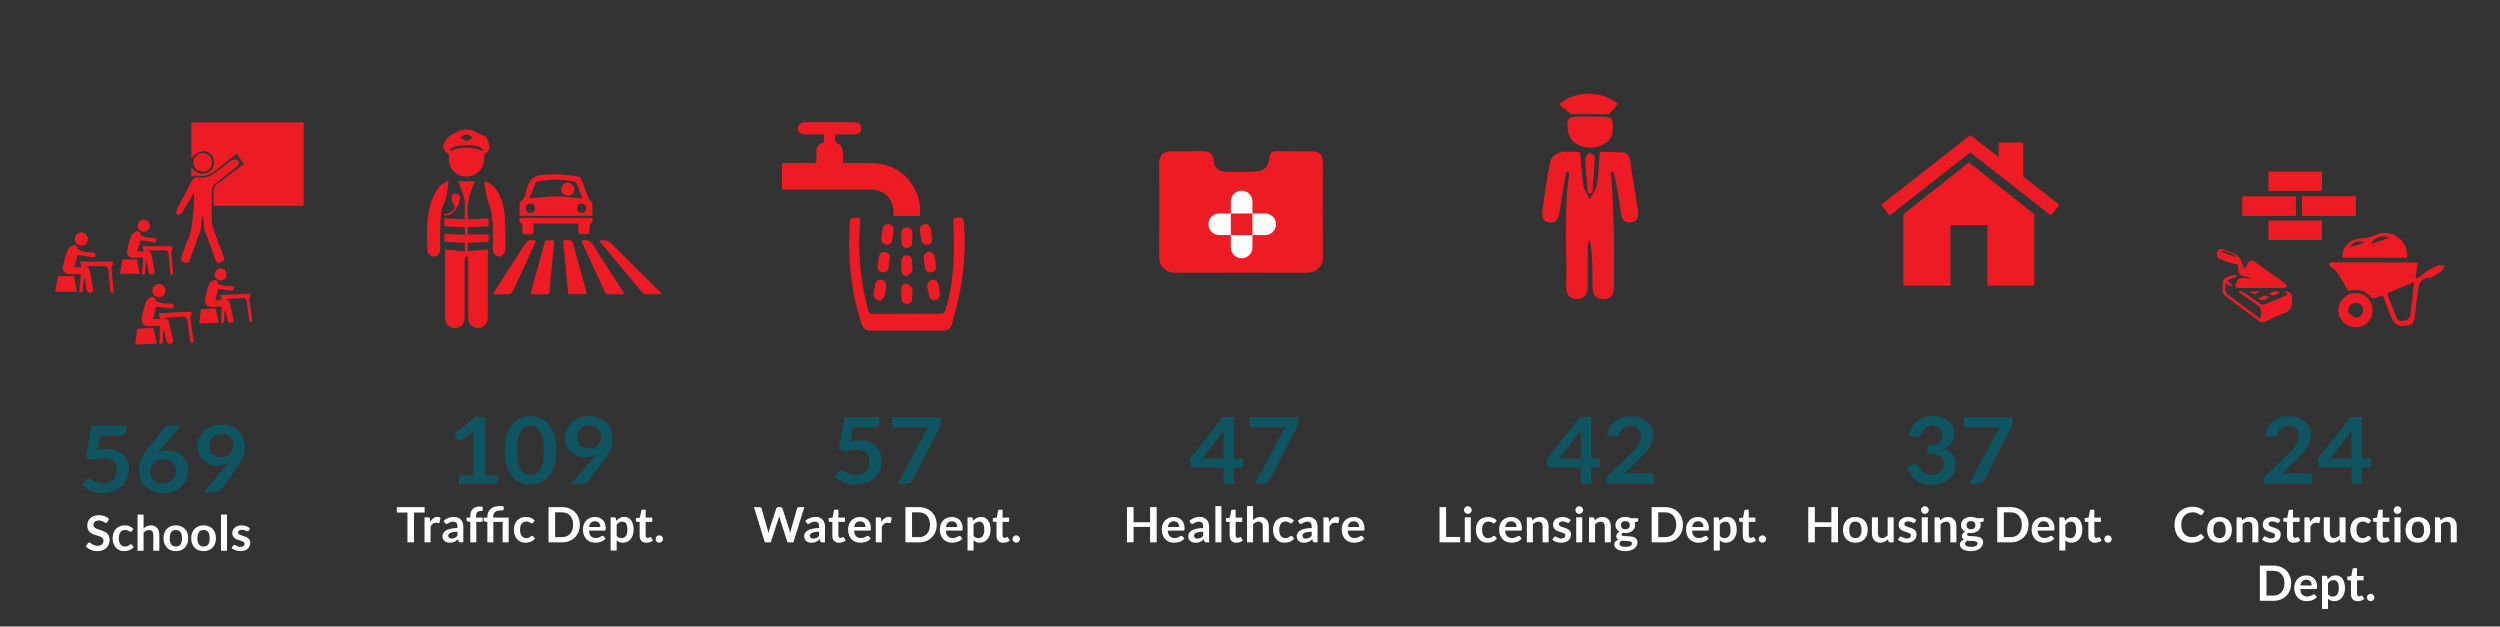 <svg xmlns="http://www.w3.org/2000/svg" width="1000" height="250.601" viewBox="0 0 1000 250.601"><rect x="0" y="0" width="1000" height="250.601" fill="#333333" stroke="none"/><g><path fill="#0E5461" d="M636.535 183.47h3.542v2.647c0 .247-.084.459-.253.639-.169.179-.416.268-.74.268h-2.55v6.534h-4.204v-6.534h-11.874c-.324 0-.61-.095-.856-.287s-.402-.429-.467-.713l-.486-2.313 13.333-16.937h4.555v16.696zm-4.204-8.755c0-.395.013-.821.039-1.277s.071-.932.136-1.425l-8.739 11.458h8.564v-8.756zM652.496 166.496c1.297 0 2.484.182 3.562.546 1.077.364 1.999.879 2.764 1.545s1.362 1.469 1.791 2.406c.428.938.643 1.98.643 3.128 0 .987-.153 1.9-.458 2.739-.305.839-.714 1.642-1.226 2.406-.513.766-1.113 1.506-1.801 2.221-.688.716-1.408 1.444-2.16 2.185l-6.346 6.164c.623-.172 1.233-.305 1.83-.398.597-.092 1.168-.139 1.713-.139h7.222c.519 0 .931.139 1.236.417.305.278.458.645.458 1.101v2.74h-19.309v-1.518c0-.308.068-.629.205-.962.136-.333.354-.642.652-.925l8.545-8.145c.714-.691 1.353-1.351 1.917-1.98s1.038-1.252 1.421-1.87c.382-.617.674-1.243.876-1.879.201-.635.302-1.305.302-2.008 0-.642-.098-1.206-.292-1.694-.195-.487-.474-.897-.837-1.231-.363-.333-.795-.583-1.294-.75-.5-.167-1.061-.25-1.684-.25-1.155 0-2.105.278-2.851.833-.747.556-1.269 1.302-1.567 2.24-.143.469-.357.805-.643 1.009-.286.204-.649.306-1.09.306-.195 0-.409-.019-.643-.056l-2.53-.426c.195-1.283.571-2.409 1.129-3.378.558-.969 1.255-1.777 2.092-2.425.837-.648 1.797-1.135 2.881-1.462 1.081-.326 2.246-.49 3.492-.49z"/><path fill="#fff" d="M578.435 214.777h5.641v2.163h-8.261v-14.087h2.621v11.924zM588.673 204.031c0 .208-.042.402-.126.584-.084.182-.197.341-.336.477-.14.137-.303.246-.492.327s-.39.122-.604.122c-.208 0-.404-.041-.589-.122s-.346-.19-.482-.327c-.136-.136-.245-.295-.326-.477-.082-.182-.122-.377-.122-.584 0-.214.041-.416.122-.604.081-.188.19-.351.326-.487.137-.136.297-.245.482-.326.185-.082.381-.122.589-.122.214 0 .416.041.604.122.188.081.352.19.492.326s.252.299.336.487.126.39.126.604zm-.36 2.913v9.996h-2.406v-9.996h2.406zM598.055 209.058l-.209.214c-.068.052-.167.078-.297.078-.123 0-.243-.037-.36-.112l-.419-.253c-.162-.094-.355-.178-.58-.253-.224-.074-.501-.112-.833-.112-.422 0-.792.076-1.11.229-.318.153-.583.372-.794.658-.211.286-.369.631-.473 1.038-.104.406-.156.865-.156 1.378 0 .533.057 1.007.17 1.422.113.416.278.765.492 1.047.214.282.474.497.78.643.305.146.649.219 1.033.219.383 0 .693-.047.93-.141.237-.094.437-.198.599-.312l.424-.312s.255-.141.404-.141c.195 0 .341.075.438.224l.691.876c-.266.312-.555.573-.867.784-.312.211-.635.38-.97.507s-.68.216-1.038.268c-.357.052-.711.078-1.062.078-.617 0-1.198-.115-1.744-.346-.545-.23-1.021-.566-1.427-1.008-.406-.441-.727-.982-.964-1.622-.237-.64-.355-1.369-.355-2.187 0-.734.105-1.414.316-2.041s.521-1.169.931-1.627.916-.817 1.52-1.077 1.299-.39 2.085-.39c.747 0 1.401.12 1.963.36s1.067.584 1.515 1.033l-.633.878zM604.455 206.788c.63 0 1.209.101 1.739.302.529.201.985.495 1.369.881.383.387.682.861.896 1.422.214.562.322 1.203.322 1.924 0 .182-.008.333-.024.453-.016.121-.045.214-.088.283-.042.068-.099.117-.17.146l-.272.044h-6.177c.071 1.026.348 1.78.828 2.26.48.481 1.117.721 1.91.721.39 0 .726-.045 1.008-.136.282-.091.529-.191.74-.302l.555-.302c.159-.091.313-.136.463-.136.097 0 .182.02.253.058.071.039.133.094.185.166l.701.876c-.266.312-.565.573-.896.784-.332.211-.677.38-1.038.507s-.728.216-1.101.268c-.374.052-.735.078-1.086.078-.695 0-1.341-.115-1.939-.346s-1.117-.571-1.559-1.023c-.442-.451-.789-1.01-1.042-1.676-.253-.666-.38-1.437-.38-2.313 0-.682.11-1.323.331-1.924.221-.601.538-1.124.95-1.568.412-.445.916-.797 1.51-1.057s1.265-.39 2.012-.39zm.049 1.725c-.702 0-1.25.198-1.646.594-.396.396-.649.958-.76 1.685h4.52c0-.312-.042-.605-.126-.881-.084-.276-.214-.518-.39-.726-.175-.208-.396-.372-.663-.492-.266-.12-.578-.18-.935-.18zM610.739 216.939v-9.996h1.471c.312 0 .517.146.614.438l.166.789c.201-.208.414-.396.638-.565s.461-.315.711-.438c.25-.123.518-.217.804-.282.286-.065.597-.098.935-.098.546 0 1.029.093 1.452.278s.774.445 1.057.779c.282.334.497.734.643 1.198.146.464.219.976.219 1.534v6.362h-2.407v-6.362c0-.61-.141-1.083-.423-1.417-.283-.334-.707-.501-1.271-.501-.416 0-.806.094-1.169.282-.364.188-.708.445-1.033.77v7.229h-2.407zM627.748 208.893c-.065.104-.133.177-.205.219-.071.042-.162.063-.272.063-.117 0-.242-.032-.375-.097l-.462-.219s-.375-.154-.599-.219-.489-.098-.794-.098c-.474 0-.848.101-1.121.302-.272.201-.409.464-.409.789 0 .214.07.395.209.541.14.146.325.274.555.385.23.111.492.209.785.297.292.088.591.184.896.288.305.104.604.222.896.355.292.133.554.302.784.506s.416.45.555.736.209.63.209 1.033c0 .48-.088.924-.263 1.33s-.432.757-.77 1.052-.755.526-1.252.691c-.497.166-1.066.249-1.709.249-.344 0-.681-.031-1.008-.092-.328-.062-.643-.148-.945-.258-.302-.11-.581-.24-.837-.39-.257-.149-.482-.312-.677-.487l.555-.916c.071-.11.156-.195.253-.253.097-.059.221-.088.37-.088s.291.042.424.127l.463.273c.175.097.381.188.619.272.237.084.537.127.901.127.286 0 .531-.034.736-.103s.373-.157.506-.268c.133-.11.23-.238.292-.385.062-.146.092-.297.092-.453 0-.233-.07-.425-.209-.575s-.325-.279-.555-.39c-.23-.11-.494-.209-.789-.297-.296-.088-.598-.184-.906-.288-.309-.104-.61-.226-.906-.365-.296-.14-.559-.317-.789-.531-.231-.214-.416-.478-.556-.79-.14-.312-.209-.688-.209-1.13 0-.409.081-.799.243-1.169.163-.37.401-.693.716-.969.315-.276.708-.497 1.179-.663.471-.166 1.015-.249 1.632-.249.688 0 1.315.114 1.88.341.565.228 1.036.526 1.413.896l-.546.87zM633.252 204.031c0 .208-.042.402-.126.584-.084.182-.197.341-.336.477-.14.137-.303.246-.492.327s-.39.122-.604.122c-.208 0-.404-.041-.589-.122s-.346-.19-.482-.327c-.136-.136-.245-.295-.326-.477-.082-.182-.122-.377-.122-.584 0-.214.041-.416.122-.604.081-.188.19-.351.326-.487.137-.136.297-.245.482-.326.185-.082.381-.122.589-.122.214 0 .416.041.604.122.188.081.352.19.492.326s.252.299.336.487.126.39.126.604zm-.36 2.913v9.996h-2.406v-9.996h2.406zM635.61 216.939v-9.996h1.471c.312 0 .517.146.614.438l.166.789c.201-.208.414-.396.638-.565s.461-.315.711-.438c.25-.123.518-.217.804-.282.286-.065.597-.098.935-.098.546 0 1.029.093 1.452.278s.774.445 1.057.779c.282.334.497.734.643 1.198.146.464.219.976.219 1.534v6.362h-2.407v-6.362c0-.61-.141-1.083-.423-1.417-.283-.334-.707-.501-1.271-.501-.416 0-.806.094-1.169.282-.364.188-.708.445-1.033.77v7.229h-2.407zM650.146 206.769c.428 0 .831.044 1.208.131.376.088.721.216 1.032.385h2.874v.896c0 .149-.039.267-.117.351-.078.084-.211.143-.399.176l-.896.166c.065.169.115.347.151.536s.054.387.054.594c0 .494-.099.94-.297 1.34-.198.399-.471.739-.818 1.018-.348.279-.76.495-1.237.647-.478.153-.996.229-1.554.229-.377 0-.744-.036-1.101-.107-.312.19-.468.402-.468.638 0 .203.093.352.278.447.185.095.429.162.73.201.302.04.645.059 1.028.059s.776.017 1.179.049c.403.033.796.09 1.179.171.383.081.726.21 1.027.386.302.176.546.416.731.719.185.303.277.692.277 1.167 0 .443-.108.874-.326 1.291s-.533.788-.945 1.114c-.413.326-.917.588-1.515.787s-1.279.298-2.046.298c-.76 0-1.419-.073-1.978-.219-.559-.146-1.021-.341-1.388-.584-.367-.244-.642-.525-.823-.843-.182-.318-.273-.649-.273-.994 0-.468.143-.861.429-1.179.286-.318.682-.571 1.188-.76-.247-.136-.445-.318-.594-.545s-.224-.523-.224-.887c0-.149.026-.303.078-.462s.131-.317.239-.473c.107-.156.242-.304.404-.443.162-.14.354-.265.575-.375-.506-.273-.904-.636-1.193-1.091-.289-.455-.434-.987-.434-1.598 0-.494.099-.94.297-1.339.198-.399.474-.741.828-1.023.354-.283.772-.499 1.256-.648s1.012-.226 1.584-.226zm2.639 10.59c0-.199-.058-.361-.175-.487-.117-.126-.276-.224-.477-.293-.202-.07-.437-.121-.707-.154s-.555-.05-.857-.05h-.935s-.632-.036-.93-.107c-.273.149-.492.327-.658.531s-.249.44-.249.706c0 .175.044.339.131.492.088.152.228.284.419.395.192.11.44.196.746.258.305.062.678.092 1.12.092.448 0 .834-.035 1.159-.104s.593-.166.804-.289c.211-.123.366-.269.463-.438.098-.169.146-.353.146-.552zm-2.639-5.661c.298 0 .558-.041.779-.122.221-.081.404-.193.55-.336.146-.143.256-.315.331-.516.075-.202.112-.422.112-.663 0-.494-.148-.885-.443-1.174s-.739-.434-1.33-.434c-.591 0-1.035.145-1.33.434s-.443.68-.443 1.174c0 .234.038.452.112.653.074.201.185.375.331.521s.331.26.555.341c.225.082.483.122.776.122zM673.175 209.896c0 1.033-.172 1.981-.516 2.845-.345.864-.828 1.607-1.452 2.231s-1.374 1.107-2.25 1.452-1.848.516-2.913.516h-5.377v-14.087h5.377c1.065 0 2.036.174 2.913.521s1.627.832 2.25 1.452 1.107 1.362 1.452 2.226c.343.863.516 1.811.516 2.844zm-2.679 0c0-.773-.104-1.466-.312-2.08-.208-.614-.503-1.133-.887-1.559s-.849-.752-1.398-.979c-.549-.227-1.167-.341-1.856-.341h-2.737v9.917h2.737c.688 0 1.307-.113 1.856-.341.549-.227 1.015-.554 1.398-.979s.679-.945.887-1.559c.208-.613.312-1.306.312-2.079zM679.225 206.788c.63 0 1.209.101 1.739.302.529.201.985.495 1.369.881.383.387.682.861.896 1.422.214.562.322 1.203.322 1.924 0 .182-.008.333-.024.453-.016.121-.045.214-.088.283-.042.068-.099.117-.17.146l-.272.044h-6.177c.071 1.026.348 1.78.828 2.26.48.481 1.117.721 1.91.721.39 0 .726-.045 1.008-.136.282-.091.529-.191.74-.302l.555-.302c.159-.091.313-.136.463-.136.097 0 .182.02.253.058.071.039.133.094.185.166l.701.876c-.266.312-.565.573-.896.784-.332.211-.677.38-1.038.507s-.728.216-1.101.268c-.374.052-.735.078-1.086.078-.695 0-1.341-.115-1.939-.346s-1.117-.571-1.559-1.023c-.442-.451-.789-1.01-1.042-1.676-.253-.666-.38-1.437-.38-2.313 0-.682.11-1.323.331-1.924.221-.601.538-1.124.95-1.568.412-.445.916-.797 1.51-1.057s1.265-.39 2.012-.39zm.048 1.725c-.702 0-1.25.198-1.646.594-.396.396-.649.958-.76 1.685h4.52c0-.312-.042-.605-.126-.881-.084-.276-.214-.518-.39-.726-.175-.208-.396-.372-.663-.492-.266-.12-.578-.18-.935-.18zM685.508 220.203v-13.259h1.471c.156 0 .289.036.399.107s.182.182.214.331l.195.926c.403-.461.866-.834 1.388-1.121.523-.286 1.135-.429 1.836-.429.546 0 1.044.114 1.496.341.451.228.841.557 1.169.989.328.432.581.964.76 1.598s.268 1.359.268 2.177c0 .747-.101 1.438-.302 2.075-.202.637-.489 1.188-.862 1.656-.374.467-.825.833-1.354 1.096-.53.263-1.122.395-1.778.395-.565 0-1.044-.086-1.437-.258-.393-.172-.745-.411-1.057-.716v4.092h-2.406zm4.676-11.544c-.5 0-.927.105-1.281.316-.354.211-.684.508-.989.892v4.481c.272.338.57.573.891.706.322.133.667.2 1.038.2.364 0 .693-.068.989-.205.295-.136.546-.344.75-.624.205-.279.362-.631.472-1.057s.166-.927.166-1.505c0-.584-.047-1.08-.141-1.486-.094-.406-.229-.735-.404-.989s-.388-.438-.638-.555-.535-.174-.853-.174zM699.809 217.095c-.864 0-1.529-.245-1.997-.735-.467-.49-.701-1.167-.701-2.031v-5.583h-1.013c-.13 0-.242-.042-.336-.126s-.141-.211-.141-.38v-.955l1.607-.263.507-2.728c.026-.13.086-.23.18-.302.094-.071.212-.107.355-.107h1.247v3.147h2.63v1.714h-2.63v5.417c0 .312.078.555.234.73.156.175.363.263.624.263.149 0 .274-.018.375-.054l.263-.112.2-.112.176-.054c.071 0 .13.018.175.054l.146.161.721 1.169c-.351.292-.753.513-1.208.662-.456.151-.927.225-1.414.225zM703.492 215.615c0-.202.038-.393.112-.575.075-.182.179-.337.312-.467s.291-.234.473-.312c.182-.078.376-.117.584-.117.201 0 .393.039.575.117.182.078.338.182.468.312s.234.286.312.467c.078.182.117.374.117.575 0 .208-.039.401-.117.58-.078.179-.182.333-.312.462-.13.13-.286.232-.468.307-.182.075-.374.112-.575.112-.208 0-.403-.037-.584-.112s-.339-.177-.473-.307c-.133-.13-.237-.284-.312-.462s-.112-.373-.112-.58z"/><g fill-rule="evenodd" clip-rule="evenodd" fill="#ED1C24"><path d="M644.253 69.002c1.105 7.266 1.384 28.936 1.365 30.134-.074 4.729-.053 9.459-.02 14.188.023 3.177-.115 6.395-4.409 6.271-4.249-.124-4.217-3.4-4.2-6.529.035-5.79.009-11.58-1.11-17.54-.256.854-.723 1.704-.735 2.558-.071 5.515-.052 11.035-.04 16.549.008 2.958-1.182 5.001-4.332 5.003-3.183.005-4.309-2.073-4.287-5.027.038-4.57.218-9.154-.071-13.706-.133-2.09-.193-20.858.691-26.619.265-1.75.417-3.519.619-5.28l-1.271-.185c-.873 5.175-1.804 10.338-2.593 15.523-.381 2.505-.909 4.996-4.062 4.653-3.296-.359-3.098-3.089-2.755-5.483.919-6.384 1.747-12.794 3.093-19.088.306-1.422 2.422-3.104 3.984-3.463 2.506-.577 5.246-.154 7.921-.154.422 4.687.602 9.053 1.311 13.336.318 1.945 1.684 3.717 2.576 5.567.98-1.916 2.498-3.745 2.832-5.766.702-4.277.782-8.656 1.122-13.048.169-.043.469-.201.759-.185 12.757.72 10.371-2.218 12.598 11.303.615 3.722 1.291 7.437 1.8 11.173.345 2.522.752 5.484-2.869 5.804-3.126.274-3.62-2.247-3.943-4.773-.503-3.901-1.174-7.783-1.854-11.659-.226-1.292-.69-2.543-1.047-3.812l-1.073.255zM636.208 46.644c1.568.008 3.141-.011 4.708.01 4.255.06 4.37.996 4.158 5.896-.177 4.202-5.241 6.739-9.793 6.436-4.482-.298-7.717-2.841-8.193-7.133-.344-3.107-.464-5.298 3.88-5.208 1.932.041 3.509-.007 5.24-.001zM647.122 41.547c-3.158 4.258-3.739 4.108-3.739 4.108l-14.779-.041s-3.458-2.236-4.862-3.996c6.389-5.358 16.806-5.62 23.38-.071zM635.154 77.219c-.378-4.577-.85-9.151-1.05-13.737-.033-.797 1.062-1.642 1.632-2.466.763.618 2.208 1.262 2.184 1.851-.169 4.812-.611 9.616-.975 14.422l-1.791-.07z"/></g><path fill="#0E5461" d="M773.224 166.496c1.297 0 2.469.176 3.514.528 1.044.352 1.936.839 2.676 1.462s1.307 1.354 1.703 2.193c.396.839.594 1.746.594 2.721 0 .852-.102 1.601-.302 2.249-.202.648-.493 1.212-.876 1.694s-.85.889-1.401 1.222-1.178.611-1.878.833c1.686.506 2.945 1.277 3.775 2.313s1.246 2.339 1.246 3.906c0 1.333-.26 2.511-.779 3.536-.519 1.024-1.219 1.885-2.102 2.582s-1.904 1.225-3.065 1.583-2.392.537-3.688.537c-1.414 0-2.647-.155-3.698-.463-1.052-.309-1.966-.765-2.745-1.37-.778-.604-1.439-1.345-1.984-2.221-.545-.876-1.013-1.888-1.402-3.036l2.122-.833c.362-.148.733-.222 1.109-.222.337 0 .64.068.905.204s.47.333.613.592c.233.432.489.858.769 1.277.278.42.613.793 1.003 1.12.389.327.846.592 1.371.796s1.152.306 1.879.306c.817 0 1.531-.126 2.141-.38.61-.252 1.119-.583 1.528-.99s.714-.86.915-1.36.302-1.002.302-1.509c0-.641-.071-1.225-.214-1.749-.144-.524-.441-.972-.896-1.342-.453-.371-1.105-.66-1.955-.87-.851-.21-1.989-.315-3.416-.315v-3.276c1.18 0 2.16-.099 2.938-.296.778-.197 1.398-.472 1.858-.824.461-.352.782-.774.965-1.268.181-.493.271-1.037.271-1.629 0-1.271-.363-2.23-1.09-2.878-.727-.648-1.719-.972-2.979-.972-1.142 0-2.089.287-2.842.86-.752.573-1.277 1.31-1.576 2.209-.156.468-.369.804-.643 1.008-.271.203-.629.305-1.07.305-.207 0-.428-.018-.662-.055l-2.529-.419c.194-1.284.57-2.41 1.129-3.379.557-.969 1.255-1.778 2.092-2.426s1.797-1.136 2.881-1.462c1.082-.328 2.247-.492 3.493-.492zM804.97 166.792v1.98c0 .592-.068 1.071-.205 1.435-.137.364-.27.669-.398.917l-10.647 20.879c-.221.432-.532.799-.935 1.101-.402.303-.947.454-1.635.454h-3.484l10.9-20.454c.454-.839.96-1.561 1.518-2.166h-13.469c-.299 0-.559-.104-.778-.314-.222-.209-.331-.457-.331-.74v-3.091h19.464z"/><path fill="#fff" d="M735.185 216.939h-2.64v-6.157h-6.605v6.157h-2.64v-14.087h2.64v6.06h6.605v-6.06h2.64v14.087zM742.16 206.788c.747 0 1.424.12 2.031.36s1.125.582 1.554 1.023c.429.442.76.981.994 1.617.233.637.35 1.348.35 2.134 0 .792-.116 1.507-.35 2.143-.234.637-.565 1.179-.994 1.627s-.947.792-1.554 1.033-1.284.36-2.031.36c-.747 0-1.426-.12-2.036-.36-.611-.24-1.132-.584-1.564-1.033-.432-.448-.766-.99-1.003-1.627-.237-.636-.355-1.351-.355-2.143 0-.786.119-1.497.355-2.134.237-.636.572-1.175 1.003-1.617.432-.441.953-.783 1.564-1.023.61-.24 1.289-.36 2.036-.36zm0 8.446c.831 0 1.446-.279 1.846-.837s.599-1.377.599-2.455-.2-1.9-.599-2.465-1.015-.848-1.846-.848c-.845 0-1.468.284-1.871.853-.403.568-.604 1.388-.604 2.46 0 1.071.201 1.888.604 2.45.403.562 1.026.842 1.871.842zM751.171 206.944v6.352c0 .61.142 1.083.424 1.417.283.334.707.501 1.271.501.416 0 .805-.092 1.17-.277.363-.185.707-.44 1.031-.765v-7.229h2.407v9.996h-1.472c-.312 0-.516-.146-.613-.438l-.166-.799c-.207.208-.422.398-.643.57-.221.172-.457.318-.707.438s-.52.214-.809.283c-.289.068-.599.102-.93.102-.545 0-1.027-.092-1.447-.277-.418-.185-.771-.447-1.057-.785-.285-.337-.502-.738-.647-1.203-.146-.464-.22-.976-.22-1.534v-6.352h2.408zM765.979 208.893c-.065.104-.133.177-.205.219-.071.042-.162.063-.272.063-.117 0-.242-.032-.376-.097l-.462-.219s-.375-.154-.599-.219c-.225-.065-.489-.098-.795-.098-.474 0-.848.101-1.12.302s-.409.464-.409.789c0 .214.07.395.209.541.141.146.325.274.556.385.23.111.492.209.784.297.293.088.592.184.896.288.305.104.604.222.896.355.292.133.554.302.784.506s.415.45.556.736c.139.286.209.63.209 1.033 0 .48-.088.924-.264 1.33-.175.406-.432.757-.77 1.052s-.754.526-1.252.691c-.496.166-1.066.249-1.709.249-.344 0-.681-.031-1.008-.092-.328-.062-.644-.148-.945-.258-.303-.11-.582-.24-.838-.39-.257-.149-.482-.312-.678-.487l.556-.916c.071-.11.155-.195.253-.253s.221-.088.371-.088c.148 0 .29.042.424.127l.463.273c.175.097.381.188.618.272s.537.127.901.127c.285 0 .531-.034.735-.103s.373-.157.507-.268c.133-.11.23-.238.292-.385.062-.146.093-.297.093-.453 0-.233-.07-.425-.21-.575s-.325-.279-.556-.39c-.23-.11-.493-.209-.789-.297-.295-.088-.598-.184-.906-.288-.309-.104-.609-.226-.905-.365s-.559-.317-.789-.531c-.231-.214-.416-.478-.556-.79-.14-.312-.209-.688-.209-1.13 0-.409.081-.799.243-1.169.163-.37.401-.693.716-.969.315-.276.708-.497 1.18-.663.471-.166 1.014-.249 1.631-.249.689 0 1.315.114 1.881.341.564.228 1.035.526 1.412.896l-.544.87zM771.483 204.031c0 .208-.042.402-.127.584-.084.182-.196.341-.336.477-.14.137-.303.246-.492.327-.188.081-.389.122-.604.122-.208 0-.404-.041-.59-.122-.185-.081-.346-.19-.482-.327-.136-.136-.244-.295-.326-.477-.081-.182-.121-.377-.121-.584 0-.214.04-.416.121-.604.082-.188.19-.351.326-.487.137-.136.298-.245.482-.326.186-.082.382-.122.59-.122.215 0 .416.041.604.122.189.081.353.19.492.326s.252.299.336.487c.085.189.127.39.127.604zm-.36 2.913v9.996h-2.406v-9.996h2.406zM773.841 216.939v-9.996h1.471c.312 0 .518.146.614.438l.166.789c.201-.208.413-.396.638-.565s.461-.315.711-.438c.25-.123.518-.217.805-.282.285-.065.597-.098.935-.098.546 0 1.029.093 1.452.278.422.185.773.445 1.057.779.282.334.496.734.643 1.198s.22.976.22 1.534v6.362h-2.407v-6.362c0-.61-.141-1.083-.423-1.417-.282-.334-.706-.501-1.271-.501-.416 0-.806.094-1.169.282-.363.188-.708.445-1.033.77v7.229h-2.409zM788.376 206.769c.429 0 .832.044 1.209.131.376.088.721.216 1.031.385h2.875v.896c0 .149-.039.267-.117.351-.078.084-.211.143-.399.176l-.896.166c.065.169.115.347.151.536.035.188.053.387.053.594 0 .494-.099.94-.297 1.34-.197.399-.471.739-.818 1.018s-.76.495-1.236.647c-.479.153-.996.229-1.555.229-.377 0-.744-.036-1.101-.107-.312.19-.468.402-.468.638 0 .203.093.352.277.447.186.095.43.162.73.201.303.04.645.059 1.028.059s.776.017 1.179.049c.402.033.796.09 1.18.171.383.081.725.21 1.027.386.302.176.545.416.73.719.186.303.277.692.277 1.167 0 .443-.108.874-.326 1.291s-.533.788-.945 1.114c-.412.326-.917.588-1.515.787s-1.279.298-2.046.298c-.76 0-1.419-.073-1.978-.219-.559-.146-1.021-.341-1.388-.584-.367-.244-.643-.525-.824-.843-.182-.318-.272-.649-.272-.994 0-.468.144-.861.429-1.179.285-.318.682-.571 1.188-.76-.247-.136-.444-.318-.595-.545-.148-.228-.223-.523-.223-.887 0-.149.025-.303.077-.462s.132-.317.239-.473c.106-.156.241-.304.404-.443.162-.14.354-.265.574-.375-.506-.273-.904-.636-1.193-1.091-.289-.455-.434-.987-.434-1.598 0-.494.1-.94.297-1.339.198-.399.475-.741.828-1.023.354-.283.773-.499 1.257-.648s1.015-.226 1.586-.226zm2.641 10.59c0-.199-.059-.361-.176-.487-.117-.126-.275-.224-.477-.293-.202-.07-.438-.121-.707-.154s-.555-.05-.857-.05h-.936c-.32 0-.631-.036-.93-.107-.273.149-.492.327-.658.531-.165.205-.248.44-.248.706 0 .175.044.339.131.492.088.152.229.284.42.395s.439.196.745.258.679.092 1.12.092c.448 0 .834-.035 1.159-.104s.593-.166.804-.289c.211-.123.365-.269.463-.438s.147-.353.147-.552zm-2.641-5.661c.299 0 .559-.041.779-.122.221-.081.404-.193.551-.336.146-.143.256-.315.331-.516.075-.202.112-.422.112-.663 0-.494-.148-.885-.443-1.174s-.738-.434-1.33-.434c-.591 0-1.034.145-1.33.434-.295.289-.443.68-.443 1.174 0 .234.038.452.113.653.074.201.185.375.33.521.146.146.332.26.556.341.223.082.482.122.774.122zM811.405 209.896c0 1.033-.172 1.981-.516 2.845-.345.864-.828 1.607-1.451 2.231-.624.624-1.374 1.107-2.251 1.452s-1.848.516-2.913.516h-5.377v-14.087h5.377c1.065 0 2.036.174 2.913.521s1.627.832 2.251 1.452c.623.62 1.106 1.362 1.451 2.226.344.863.516 1.811.516 2.844zm-2.678 0c0-.773-.104-1.466-.312-2.08-.208-.614-.504-1.133-.887-1.559s-.85-.752-1.398-.979c-.549-.227-1.167-.341-1.855-.341h-2.737v9.917h2.737c.688 0 1.307-.113 1.855-.341.549-.227 1.016-.554 1.398-.979s.679-.945.887-1.559c.207-.613.312-1.306.312-2.079zM817.456 206.788c.629 0 1.209.101 1.738.302.529.201.986.495 1.369.881.383.387.682.861.896 1.422.214.562.321 1.203.321 1.924 0 .182-.009.333-.024.453-.016.121-.045.214-.088.283-.042.068-.1.117-.17.146-.072.029-.162.044-.273.044h-6.176c.07 1.026.348 1.78.828 2.26.48.481 1.117.721 1.909.721.39 0 .726-.045 1.009-.136.281-.091.529-.191.74-.302l.555-.302c.159-.091.313-.136.463-.136.098 0 .182.02.254.058.07.039.133.094.185.166l.701.876c-.267.312-.565.573-.896.784-.332.211-.678.38-1.038.507s-.728.216-1.101.268c-.374.052-.736.078-1.086.078-.695 0-1.342-.115-1.939-.346s-1.117-.571-1.559-1.023c-.441-.451-.789-1.01-1.043-1.676-.253-.666-.379-1.437-.379-2.313 0-.682.109-1.323.33-1.924.221-.601.538-1.124.951-1.568.412-.445.915-.797 1.51-1.057.595-.26 1.265-.39 2.013-.39zm.049 1.725c-.702 0-1.251.198-1.646.594-.396.396-.65.958-.76 1.685h4.52c0-.312-.042-.605-.127-.881-.084-.276-.214-.518-.389-.726-.176-.208-.396-.372-.663-.492s-.579-.18-.935-.18zM823.739 220.203v-13.259h1.471c.156 0 .289.036.399.107s.183.182.214.331l.195.926c.402-.461.865-.834 1.389-1.121.522-.286 1.135-.429 1.836-.429.546 0 1.044.114 1.496.341.451.228.84.557 1.168.989.328.432.582.964.76 1.598.18.633.269 1.359.269 2.177 0 .747-.101 1.438-.302 2.075s-.488 1.188-.862 1.656c-.374.467-.825.833-1.354 1.096-.529.263-1.121.395-1.777.395-.565 0-1.045-.086-1.438-.258-.393-.172-.745-.411-1.057-.716v4.092h-2.407zm4.676-11.544c-.5 0-.927.105-1.281.316-.354.211-.684.508-.988.892v4.481c.272.338.57.573.891.706.322.133.668.2 1.038.2.364 0 .693-.068.989-.205.295-.136.545-.344.75-.624.205-.279.361-.631.473-1.057.109-.425.165-.927.165-1.505 0-.584-.047-1.08-.142-1.486-.094-.406-.229-.735-.404-.989-.175-.253-.388-.438-.638-.555s-.535-.174-.853-.174zM838.04 217.095c-.863 0-1.529-.245-1.997-.735s-.701-1.167-.701-2.031v-5.583h-1.013c-.131 0-.242-.042-.337-.126s-.142-.211-.142-.38v-.955l1.607-.263.508-2.728c.025-.13.086-.23.18-.302s.213-.107.355-.107h1.247v3.147h2.63v1.714h-2.63v5.417c0 .312.077.555.233.73s.363.263.624.263c.149 0 .274-.018.375-.054l.263-.112.199-.112.176-.054c.072 0 .131.018.176.054l.146.161.721 1.169c-.352.292-.754.513-1.209.662-.453.151-.924.225-1.411.225zM841.722 215.615c0-.202.038-.393.113-.575.074-.182.178-.337.311-.467.134-.13.291-.234.473-.312.182-.078.377-.117.585-.117.201 0 .394.039.575.117.182.078.338.182.467.312.131.13.234.286.312.467.078.182.117.374.117.575 0 .208-.039.401-.117.58s-.182.333-.312.462c-.129.13-.285.232-.467.307s-.374.112-.575.112c-.208 0-.403-.037-.585-.112s-.339-.177-.473-.307c-.133-.13-.236-.284-.311-.462-.075-.179-.113-.373-.113-.58z"/><g fill="#ED1C24"><path d="M787.566 64.962l-13.097 10.366-13.099 10.371v28.538h18.813v-24.175h14.758v24.175h18.806v-28.538l-13.092-10.371zM809.25 70.577v-13.559h-9.767v5.908l-6.954-5.448-4.415-3.466-4.417 3.466-31.217 24.453 3.359 4.297 32.275-25.286 32.275 25.286 3.365-4.297z"/></g><path fill="#0E5461" d="M915.634 166.496c1.297 0 2.484.182 3.562.546 1.076.364 1.998.879 2.764 1.545.766.667 1.363 1.469 1.791 2.407.428.938.643 1.98.643 3.128 0 .987-.152 1.9-.457 2.739-.307.84-.715 1.642-1.227 2.406-.514.766-1.113 1.506-1.801 2.222s-1.408 1.443-2.16 2.184l-6.346 6.164c.623-.173 1.232-.306 1.83-.397.596-.093 1.168-.14 1.713-.14h7.221c.52 0 .932.14 1.236.417s.457.645.457 1.102v2.739h-19.309v-1.518c0-.309.068-.63.205-.963.135-.333.352-.642.65-.926l8.545-8.145c.715-.69 1.354-1.351 1.918-1.98.564-.629 1.037-1.252 1.42-1.869s.676-1.243.877-1.879.301-1.305.301-2.009c0-.641-.096-1.206-.291-1.693s-.475-.897-.838-1.23-.795-.583-1.293-.75c-.5-.167-1.061-.25-1.684-.25-1.156 0-2.105.277-2.852.833s-1.27 1.302-1.568 2.24c-.143.469-.355.805-.641 1.009-.287.203-.65.305-1.092.305-.193 0-.408-.019-.641-.056l-2.531-.425c.195-1.284.57-2.409 1.129-3.379.559-.968 1.256-1.776 2.092-2.425.838-.647 1.797-1.135 2.881-1.462s2.25-.49 3.496-.49zM944.829 183.47h3.543v2.646c0 .247-.084.46-.252.639-.17.18-.416.269-.74.269h-2.551v6.534h-4.203v-6.534h-11.873c-.324 0-.611-.096-.857-.287-.246-.19-.402-.429-.467-.712l-.486-2.314 13.334-16.937h4.553v16.696zm-4.203-8.756c0-.395.012-.82.039-1.276.025-.457.07-.932.137-1.426l-8.74 11.458h8.564v-8.756z"/><path fill="#fff" d="M880.313 213.616c.143 0 .266.056.369.166l1.033 1.12c-.572.708-1.275 1.25-2.109 1.627s-1.836.565-3.006.565c-1.045 0-1.986-.179-2.82-.536s-1.547-.854-2.139-1.49c-.59-.637-1.043-1.396-1.359-2.28-.314-.883-.471-1.848-.471-2.894 0-1.059.174-2.027.525-2.907.35-.881.844-1.639 1.48-2.275s1.398-1.132 2.285-1.485c.887-.354 1.865-.531 2.938-.531 1.045 0 1.959.167 2.742.502.781.334 1.453.777 2.012 1.33l-.877 1.218c-.053.077-.119.146-.199.204-.082.059-.193.088-.338.088-.148 0-.301-.059-.457-.176-.156-.116-.354-.243-.594-.38-.24-.136-.545-.263-.912-.38s-.832-.175-1.396-.175c-.664 0-1.271.115-1.828.346-.555.23-1.031.56-1.432.988-.398.429-.711.95-.936 1.563-.223.614-.336 1.305-.336 2.07 0 .793.113 1.497.336 2.114.225.617.527 1.137.912 1.559.383.423.834.745 1.354.97.52.224 1.078.336 1.676.336.357 0 .68-.02.969-.059s.557-.101.799-.185c.244-.085.475-.193.691-.327.219-.133.434-.297.648-.491l.205-.142c.071-.034.15-.053.235-.053zM887.823 206.787c.746 0 1.424.12 2.031.36s1.125.581 1.553 1.023c.43.441.762.98.994 1.617.234.636.352 1.348.352 2.133 0 .793-.117 1.507-.352 2.144-.232.637-.564 1.179-.994 1.627-.428.448-.945.793-1.553 1.033-.607.239-1.285.36-2.031.36-.748 0-1.426-.121-2.037-.36-.609-.24-1.131-.585-1.562-1.033s-.768-.99-1.004-1.627-.355-1.351-.355-2.144c0-.785.119-1.497.355-2.133.236-.637.572-1.176 1.004-1.617.432-.442.953-.783 1.562-1.023.611-.24 1.289-.36 2.037-.36zm0 8.446c.83 0 1.447-.279 1.846-.838.4-.559.6-1.377.6-2.455s-.199-1.899-.6-2.465c-.398-.564-1.016-.848-1.846-.848-.844 0-1.469.284-1.871.853s-.604 1.389-.604 2.46c0 1.072.201 1.889.604 2.45.402.563 1.027.843 1.871.843zM894.634 216.938v-9.995h1.471c.311 0 .516.146.613.438l.166.789c.201-.208.414-.396.639-.565.223-.169.461-.315.711-.438s.518-.218.803-.282c.287-.065.598-.098.936-.098.545 0 1.029.093 1.451.277.422.186.775.445 1.057.779.283.335.498.734.645 1.198.145.465.219.977.219 1.535v6.361h-2.406v-6.361c0-.61-.141-1.083-.424-1.418-.283-.334-.707-.502-1.271-.502-.416 0-.805.095-1.17.283-.363.188-.707.444-1.031.77v7.229h-2.409zM911.644 208.892c-.064.104-.133.177-.205.219-.072.043-.162.063-.273.063-.115 0-.242-.032-.375-.098l-.463-.219c-.174-.081-.375-.154-.598-.22-.225-.064-.49-.097-.795-.097-.475 0-.848.101-1.119.302-.273.201-.41.465-.41.789 0 .214.07.395.209.541.141.146.326.274.557.385s.492.209.783.297c.293.088.592.184.896.287.305.104.604.223.896.355.293.134.553.303.783.507.23.205.416.45.557.735.139.286.209.631.209 1.033 0 .48-.088.924-.264 1.33-.174.405-.432.756-.77 1.052s-.754.526-1.252.691c-.496.166-1.066.249-1.709.249-.344 0-.68-.031-1.008-.093s-.645-.147-.945-.259c-.303-.11-.582-.239-.838-.39-.256-.148-.482-.312-.678-.486l.557-.916c.07-.11.154-.195.252-.253.098-.059.221-.088.371-.088.148 0 .291.042.424.126l.463.273c.174.098.381.188.617.272.238.085.539.127.902.127.285 0 .531-.034.734-.103.205-.068.375-.157.508-.268s.23-.239.291-.385c.062-.146.094-.298.094-.453 0-.234-.07-.426-.209-.575-.141-.149-.326-.279-.557-.39s-.494-.209-.789-.297l-.906-.287c-.309-.104-.609-.226-.906-.366-.295-.139-.559-.316-.789-.53-.23-.215-.414-.478-.555-.789-.139-.312-.209-.688-.209-1.131 0-.409.08-.799.244-1.169.162-.37.4-.692.715-.969s.709-.497 1.18-.663c.471-.165 1.014-.248 1.631-.248.689 0 1.316.113 1.881.341s1.035.526 1.412.896l-.544.872zM917.507 217.095c-.863 0-1.529-.245-1.996-.736-.469-.49-.703-1.167-.703-2.031v-5.582h-1.012c-.131 0-.242-.042-.336-.127-.096-.084-.143-.211-.143-.38v-.954l1.607-.264.508-2.728c.025-.13.086-.23.18-.302s.213-.107.355-.107h1.246v3.146h2.631v1.715h-2.631v5.417c0 .312.078.555.234.73s.363.263.623.263c.15 0 .275-.018.375-.053l.264-.112.199-.112.176-.054c.072 0 .131.019.176.054l.146.161.721 1.169c-.352.292-.754.513-1.209.662-.452.15-.925.225-1.411.225zM921.765 216.938v-9.995h1.412c.248 0 .42.045.518.136s.162.247.195.468l.145 1.208c.357-.617.777-1.104 1.258-1.461s1.02-.536 1.617-.536c.492 0 .902.114 1.227.341l-.311 1.803c-.02.117-.062.199-.127.248s-.152.073-.264.073c-.098 0-.23-.022-.398-.068-.17-.045-.395-.068-.674-.068-.5 0-.928.139-1.285.414-.357.276-.658.681-.906 1.213v6.226h-2.407zM931.925 206.943v6.352c0 .61.143 1.083.424 1.417.283.335.707.502 1.271.502.416 0 .807-.093 1.17-.277.363-.186.707-.44 1.033-.765v-7.229h2.406v9.995h-1.473c-.311 0-.516-.146-.613-.438l-.166-.799c-.207.208-.422.398-.643.57s-.455.318-.705.438-.52.214-.809.282-.6.103-.932.103c-.545 0-1.027-.093-1.445-.278-.42-.185-.771-.446-1.059-.784-.285-.338-.502-.738-.646-1.203-.146-.464-.221-.976-.221-1.534v-6.352h2.408zM947.823 209.057c-.07.092-.141.163-.209.215s-.166.078-.297.078c-.123 0-.244-.038-.359-.112l-.42-.253c-.162-.095-.355-.179-.58-.254-.223-.074-.502-.112-.832-.112-.422 0-.793.077-1.111.229s-.582.372-.793.657c-.211.286-.369.632-.473 1.038-.104.405-.156.865-.156 1.378 0 .533.057 1.007.17 1.423s.277.765.492 1.047c.215.283.475.497.779.644.305.146.65.219 1.033.219s.693-.047.93-.142c.238-.094.438-.197.6-.312l.424-.312c.119-.094.254-.142.404-.142.195 0 .342.075.438.225l.693.877c-.268.312-.557.573-.867.784-.312.211-.635.38-.971.506-.334.127-.68.217-1.037.269s-.711.078-1.062.078c-.617 0-1.197-.116-1.742-.347-.547-.23-1.021-.566-1.428-1.008s-.729-.982-.965-1.622-.355-1.369-.355-2.188c0-.733.105-1.414.316-2.041.211-.626.521-1.169.93-1.627.41-.457.916-.816 1.521-1.076.604-.26 1.299-.39 2.084-.39.746 0 1.4.12 1.963.36s1.066.585 1.516 1.033l-.636.878zM953.378 217.095c-.865 0-1.531-.245-1.998-.736-.467-.49-.701-1.167-.701-2.031v-5.582h-1.014c-.129 0-.242-.042-.336-.127-.094-.084-.141-.211-.141-.38v-.954l1.607-.264.506-2.728c.025-.13.086-.23.18-.302.096-.071.213-.107.357-.107h1.246v3.146h2.631v1.715h-2.631v5.417c0 .312.078.555.234.73.154.176.363.263.623.263.148 0 .273-.018.375-.053l.264-.112.199-.112.176-.054.174.054.146.161.721 1.169c-.35.292-.752.513-1.207.662s-.925.225-1.411.225zM960.558 204.03c0 .208-.043.402-.127.584-.086.183-.197.342-.336.478-.141.137-.305.245-.492.326-.189.082-.391.122-.605.122-.207 0-.404-.04-.588-.122-.186-.081-.346-.189-.482-.326-.137-.136-.246-.295-.326-.478-.082-.182-.123-.376-.123-.584 0-.215.041-.416.123-.604.08-.188.189-.351.326-.487s.297-.244.482-.326c.184-.081.381-.121.588-.121.215 0 .416.04.605.121.188.082.352.19.492.326.139.137.25.299.336.487.084.188.127.389.127.604zm-.362 2.913v9.995h-2.406v-9.995h2.406zM967.181 206.787c.748 0 1.424.12 2.031.36s1.125.581 1.555 1.023c.428.441.76.98.994 1.617.232.636.35 1.348.35 2.133 0 .793-.117 1.507-.35 2.144-.234.637-.566 1.179-.994 1.627-.43.448-.947.793-1.555 1.033-.607.239-1.283.36-2.031.36-.746 0-1.426-.121-2.035-.36-.611-.24-1.133-.585-1.564-1.033s-.766-.99-1.002-1.627c-.238-.637-.355-1.351-.355-2.144 0-.785.117-1.497.355-2.133.236-.637.57-1.176 1.002-1.617.432-.442.953-.783 1.564-1.023.609-.24 1.289-.36 2.035-.36zm0 8.446c.832 0 1.447-.279 1.848-.838.398-.559.598-1.377.598-2.455s-.199-1.899-.598-2.465c-.4-.564-1.016-.848-1.848-.848-.844 0-1.467.284-1.869.853-.404.568-.605 1.389-.605 2.46 0 1.072.201 1.889.605 2.45.402.563 1.025.843 1.869.843zM973.991 216.938v-9.995h1.471c.312 0 .518.146.615.438l.164.789c.201-.208.414-.396.639-.565s.461-.315.711-.438.518-.218.805-.282c.285-.065.598-.098.936-.098.545 0 1.029.093 1.451.277.422.186.773.445 1.057.779.283.335.496.734.643 1.198.146.465.219.977.219 1.535v6.361h-2.406v-6.361c0-.61-.141-1.083-.424-1.418-.281-.334-.705-.502-1.271-.502-.414 0-.805.095-1.168.283s-.709.444-1.033.77v7.229h-2.409zM916.466 233.276c0 1.033-.172 1.981-.516 2.845-.346.864-.828 1.607-1.453 2.231-.623.623-1.373 1.107-2.25 1.451-.877.345-1.848.517-2.912.517h-5.379v-14.087h5.379c1.064 0 2.035.174 2.912.521.877.348 1.627.832 2.25 1.452.625.62 1.107 1.362 1.453 2.226.344.864.516 1.812.516 2.844zm-2.68 0c0-.772-.104-1.466-.311-2.08-.209-.613-.504-1.133-.887-1.559-.383-.425-.85-.751-1.398-.979s-1.168-.341-1.855-.341h-2.738v9.917h2.738c.688 0 1.307-.113 1.855-.341s1.016-.554 1.398-.979c.383-.425.678-.944.887-1.559.208-.612.311-1.305.311-2.079zM922.517 230.169c.629 0 1.209.101 1.738.302s.984.495 1.369.882c.383.387.682.86.896 1.423.213.562.32 1.203.32 1.924 0 .182-.008.333-.023.453-.018.12-.047.214-.088.282-.043.068-.1.117-.17.146-.072.029-.164.044-.273.044h-6.176c.07 1.025.346 1.779.828 2.26.48.48 1.115.721 1.908.721.391 0 .727-.045 1.008-.136.283-.091.529-.192.74-.303l.557-.302c.158-.091.312-.137.463-.137.098 0 .182.02.252.059.072.039.135.095.186.166l.701.877c-.266.312-.564.573-.896.784-.33.211-.676.38-1.037.506-.359.127-.727.217-1.1.269-.375.052-.736.078-1.088.078-.693 0-1.34-.116-1.938-.347s-1.117-.571-1.559-1.022-.789-1.01-1.043-1.676-.381-1.437-.381-2.313c0-.682.111-1.323.332-1.924.221-.602.537-1.124.949-1.569.414-.444.916-.797 1.512-1.057.595-.26 1.265-.39 2.013-.39zm.046 1.725c-.701 0-1.25.198-1.645.594-.396.396-.65.958-.762 1.686h4.521c0-.312-.043-.605-.127-.882-.084-.275-.215-.518-.389-.726-.176-.208-.396-.372-.664-.492-.264-.121-.576-.18-.934-.18zM928.8 243.584v-13.259h1.471c.156 0 .289.035.398.106.111.072.182.183.215.332l.195.925c.402-.461.865-.834 1.389-1.12.521-.286 1.135-.429 1.836-.429.545 0 1.043.114 1.496.341.451.228.84.558 1.168.989s.582.964.76 1.598c.18.633.268 1.359.268 2.177 0 .747-.1 1.439-.301 2.075-.201.637-.49 1.188-.863 1.656s-.824.833-1.354 1.097c-.529.263-1.123.395-1.777.395-.566 0-1.045-.087-1.438-.259s-.746-.41-1.057-.716v4.092h-2.406zm4.676-11.545c-.5 0-.928.106-1.281.317s-.684.508-.988.891v4.481c.271.338.568.573.891.707.322.133.668.199 1.037.199.363 0 .693-.068.99-.204.295-.137.545-.345.75-.624.203-.279.361-.632.473-1.057.109-.426.164-.927.164-1.506 0-.584-.047-1.079-.141-1.485-.094-.405-.229-.735-.404-.988-.176-.254-.389-.438-.639-.556s-.534-.175-.852-.175zM943.101 240.477c-.865 0-1.531-.245-1.998-.736-.467-.49-.701-1.167-.701-2.031v-5.582h-1.014c-.129 0-.242-.042-.336-.127-.094-.084-.141-.211-.141-.38v-.954l1.607-.264.506-2.728c.025-.13.086-.23.18-.302.096-.071.213-.107.357-.107h1.246v3.146h2.631v1.715h-2.631v5.417c0 .312.078.555.234.73.154.176.363.263.623.263.148 0 .273-.018.375-.053l.264-.112.199-.112.176-.054.174.054.146.161.721 1.169c-.35.292-.752.513-1.207.662s-.925.225-1.411.225zM946.782 238.995c0-.201.037-.393.113-.574.074-.182.178-.338.311-.468s.291-.234.473-.312c.182-.078.377-.117.586-.117.201 0 .393.039.574.117.182.077.338.182.467.312.131.13.234.286.312.468s.117.373.117.574c0 .208-.039.401-.117.58s-.182.333-.312.463c-.129.13-.285.232-.467.307s-.373.112-.574.112c-.209 0-.404-.038-.586-.112s-.34-.177-.473-.307-.236-.284-.311-.463c-.076-.179-.113-.372-.113-.58z"/><g fill-rule="evenodd" clip-rule="evenodd" fill="#ED1C24"><path d="M939.263 116.412c-1.427-2.46-2.729-4.955-4.286-7.275-.696-1.036-1.914-1.719-2.864-2.597-.271-.251-.524-.611-.58-.959-.025-.163.399-.495.671-.587.316-.114.697-.061 1.046-.061 10.92.004 21.833.007 32.746.023.42 0 .841.114 1.055.142-.276 1.991-.539 3.881-.797 5.774l.664.456 4.567-3.419c.973-.441 2.362-1.22 3.855-1.687.739-.234 1.656.088 2.495.165-.443.718-.743 1.633-1.373 2.13-1.217.959-2.625 1.688-4.263 2.704-1.584-.771-4.404.874-4.811 3.57-.576 3.824-1.055 7.668-1.436 11.515-.19 1.903-.544 3.494-2.765 3.875-3.468.587-5.338-.132-6.393-2.655-1.279-3.071-2.457-6.19-3.714-9.387-.697.232-1.308.334-1.812.625-1.361.79-2.357.781-3.584-.537-2.243-2.415-5.216-2.619-8.421-1.815zm15.547.88l3.657 9.563c.811 2.109 2.661 1.426 4.074 1.254.62-.072 1.47-1.303 1.589-2.095.602-4.314 1.008-8.653 1.512-13.225-3.64 1.513-7.094 2.951-10.832 4.503zM897.826 107.554c.357-.595.915-1.503 1.459-2.416.588-1.006 1.34-1.317 2.362-.597 4.151 2.931 8.313 5.849 12.433 8.811.362.263.489.846.72 1.28-.406.19-.815.537-1.227.539-6.1.037-12.202.042-18.298.017-1.187-.002-1.403-.658-.947-1.687 1.024-2.325 1.316-2.516 3.851-2.163.758.104 1.508.244 2.347.049-.915-.279-1.816-.66-2.753-.811-1.933-.311-2.634-1.445-2.425-3.273.153-1.343-.258-1.63-1.722-1.847-2.181-.316-4.3-1.317-6.322-2.272-.475-.225-.809-1.542-.611-2.165.204-.627 1.312-1.551 1.747-1.419 2.255.681 4.753 1.245 6.509 2.669 1.435 1.171 1.955 3.478 2.877 5.285zm-9.765-6.957c2.072.725 4.133 1.44 6.634 2.311-1.972-1.937-5.341-2.952-6.634-2.311zM895.768 116.316c.665.258 1.398.411 1.978.792 2.142 1.422 4.214 2.948 6.36 4.362.42.276 1.14.495 1.561.333 3.097-1.213 6.151-2.53 9.41-3.889l-1.284-1.187c1.638-.441 2.868.381 2.922 1.879v.357c.711 3.598-.65 5.735-4.244 6.811-2.318.699-4.428 2.083-6.686 3.034-.516.221-1.417.146-1.86-.177-4.739-3.452-9.436-6.952-14.082-10.523-.482-.372-.736-1.298-.75-1.983-.109-4.855-.081-4.862 4.5-6.142.253-.067.538-.009.808-.009l.232.571-3.649 1.61 1.907 1.961-.408.443-2.054-1.217c-.792 2.702-.511 3.57 1.561 5.118 4.028 2.99 8.047 5.991 12.099 9.003.978-2.771.506-4.313-1.742-5.889-2.24-1.575-4.49-3.145-6.739-4.72l.16-.538zM936.958 103.129c-.172-4.748 3.282-7.823 8.131-7.786 1.438.007 2.996-.428 4.304-1.06 3.294-1.58 6.481-1.612 9.482.437 2.859 1.951 4.244 4.731 3.905 8.408-8.685.001-17.172.001-25.822.001zm19.093-8.081c-3.641-1.115-6.079-.26-7.717 2.594 2.401-.812 5.119-1.721 7.717-2.594zm-10.116 2.027c-2.662-1.124-4.684-.461-6.052 1.891 1.893-.59 3.998-1.249 6.052-1.891zM920.813 86.383v-7.865h21.518v7.865h-21.518zM918.37 78.531v7.835h-21.45v-7.835h21.45zM907.366 95.956v-7.735h21.427v7.735h-21.427zM907.371 76.366v-7.721h21.417v7.721h-21.417zM949.04 124.101c-.005 3.875-2.953 6.79-6.839 6.767-3.816-.021-6.89-3.085-6.871-6.843.027-3.67 3.269-6.872 6.948-6.857 3.775.008 6.771 3.079 6.762 6.933zm-9.845.715c.725.567 1.719 1.905 2.937 2.156 1.73.36 2.98-.911 3.082-2.75.109-1.854-.964-2.982-2.811-3.076-1.846-.096-2.922.892-3.208 3.67zM903.304 119.229c1.53-.314 2.701-1.963 4.337-.125-1.532.195-2.658 2.025-4.337.125zM907.627 117.44c1.442-.585 2.587-1.577 4.285-.295-1.512.354-2.534 2.01-4.285.295zM899.936 116.637c1.621-.088 2.811-.148 4.007-.211-1.136.697-2.171 2.201-4.007.211z"/></g><path fill="#0E5461" d="M351.734 168.735c0 .654-.218 1.185-.652 1.592-.435.407-1.158.611-2.17.611h-7.747l-1.012 5.59c1.271-.247 2.433-.37 3.484-.37 1.479 0 2.78.21 3.902.629 1.122.42 2.066 1 2.832 1.74s1.343 1.607 1.732 2.601.584 2.064.584 3.212c0 1.419-.263 2.715-.789 3.887-.525 1.173-1.255 2.175-2.189 3.008-.935.833-2.041 1.479-3.319 1.935-1.278.456-2.67.685-4.175.685-.883 0-1.72-.086-2.511-.259s-1.535-.404-2.229-.694c-.694-.29-1.337-.623-1.927-.999-.59-.377-1.119-.774-1.586-1.194l1.479-1.943c.312-.42.727-.63 1.246-.63.324 0 .652.1.983.297.331.197.717.413 1.158.647.441.234.954.45 1.538.647.583.198 1.291.297 2.122.297.882 0 1.661-.136 2.335-.407s1.236-.651 1.684-1.139.785-1.067 1.012-1.74c.227-.672.341-1.403.341-2.193 0-1.456-.445-2.594-1.333-3.415-.889-.82-2.196-1.23-3.922-1.23-1.363 0-2.732.234-4.107.703l-2.998-.814 2.335-12.994h13.898v1.94zM376.395 166.792v1.98c0 .593-.068 1.07-.205 1.435s-.27.67-.399.916l-10.647 20.88c-.221.432-.532.799-.934 1.102-.402.302-.948.453-1.635.453h-3.484l10.9-20.454c.454-.839.96-1.561 1.518-2.165h-13.469c-.299 0-.558-.105-.778-.315-.221-.209-.331-.456-.331-.74v-3.091h19.464z"/><path fill="#fff" d="M301.568 202.852h2.202c.227 0 .417.054.57.16.152.107.255.252.307.434l2.396 8.427c.059.208.112.434.161.678l.141.774c.052-.272.108-.531.17-.774.062-.244.128-.47.2-.678l2.767-8.427c.052-.149.154-.285.307-.409.152-.123.339-.185.56-.185h.77c.228 0 .416.054.565.16.149.107.253.252.312.434l2.747 8.427c.143.416.267.877.37 1.384l.142-.73.151-.653 2.396-8.427c.045-.162.146-.302.302-.419.156-.116.344-.175.565-.175h2.056l-4.375 14.087h-2.367l-3.079-9.625-.122-.399-.122-.458-.122.458-.122.399-3.108 9.625h-2.367l-4.373-14.088zM329.996 216.938h-1.082c-.227 0-.406-.034-.536-.103s-.228-.206-.292-.414l-.214-.711c-.253.228-.501.427-.745.6-.244.172-.495.316-.755.433-.26.117-.536.205-.828.264-.292.059-.617.088-.974.088-.422 0-.812-.058-1.169-.171-.357-.114-.665-.285-.921-.514-.257-.228-.457-.512-.599-.851-.143-.339-.214-.732-.214-1.183 0-.378.099-.751.297-1.119.198-.368.527-.7.989-.997.461-.297 1.075-.542 1.841-.738.766-.195 1.718-.293 2.854-.293v-.589c0-.674-.142-1.173-.424-1.497-.283-.324-.693-.486-1.232-.486-.39 0-.715.046-.974.137-.26.091-.486.193-.677.307l-.531.308c-.162.091-.341.136-.536.136-.162 0-.302-.042-.419-.126-.117-.085-.211-.188-.282-.312l-.438-.77c1.149-1.052 2.536-1.578 4.16-1.578.584 0 1.106.096 1.563.287.458.192.846.458 1.165.799.318.342.56.749.726 1.223.166.475.249.994.249 1.56v6.31zm-4.676-1.5c.247 0 .474-.022.682-.067.208-.045.404-.112.589-.201.185-.09.364-.2.536-.331s.346-.286.521-.465v-1.674c-.702 0-1.288.045-1.759.133s-.849.201-1.135.339c-.286.137-.489.298-.609.48-.12.184-.18.383-.18.599 0 .425.125.729.375.912.251.184.577.275.98.275zM335.646 217.095c-.864 0-1.529-.245-1.997-.736-.467-.49-.701-1.167-.701-2.031v-5.582h-1.013c-.13 0-.242-.042-.336-.127-.094-.084-.141-.211-.141-.38v-.954l1.607-.264.507-2.728c.026-.13.086-.23.18-.302.094-.071.212-.107.355-.107h1.247v3.146h2.63v1.715h-2.63v5.417c0 .312.078.555.234.73.156.176.363.263.624.263.149 0 .274-.018.375-.053l.263-.112.2-.112.176-.054c.071 0 .13.019.175.054l.146.161.721 1.169c-.351.292-.753.513-1.208.662s-.927.225-1.414.225zM344.034 206.787c.63 0 1.209.101 1.739.302.529.201.985.495 1.369.882s.682.86.896 1.423c.214.562.322 1.203.322 1.924 0 .182-.008.333-.024.453s-.045.214-.088.282c-.042.068-.099.117-.17.146l-.272.044h-6.177c.071 1.025.348 1.779.828 2.26s1.117.721 1.91.721c.39 0 .726-.045 1.008-.136.282-.091.529-.192.74-.303l.555-.302s.313-.137.463-.137c.097 0 .182.02.253.059.071.039.133.095.185.166l.701.877c-.266.312-.565.573-.896.784-.332.211-.677.38-1.038.506-.36.127-.728.217-1.101.269s-.735.078-1.086.078c-.695 0-1.341-.116-1.939-.347s-1.117-.571-1.559-1.022c-.442-.451-.789-1.01-1.042-1.676s-.38-1.437-.38-2.313c0-.682.11-1.323.331-1.924.221-.602.538-1.124.95-1.569.412-.444.916-.797 1.51-1.057s1.265-.39 2.012-.39zm.049 1.725c-.702 0-1.25.198-1.646.594-.396.396-.649.958-.76 1.686h4.521c0-.312-.042-.605-.127-.882-.084-.275-.214-.518-.39-.726s-.396-.372-.663-.492c-.266-.121-.578-.18-.935-.18zM350.318 216.938v-9.995h1.413c.247 0 .419.045.516.136.098.091.162.247.195.468l.146 1.208c.357-.617.776-1.104 1.257-1.461s1.02-.536 1.617-.536c.494 0 .903.114 1.228.341l-.312 1.803c-.02.117-.062.199-.127.248s-.152.073-.263.073c-.098 0-.231-.022-.399-.068-.169-.045-.393-.068-.672-.068-.5 0-.929.139-1.286.414-.357.276-.659.681-.906 1.213v6.226h-2.407zM374.682 209.895c0 1.033-.172 1.981-.516 2.845-.345.864-.828 1.607-1.452 2.231-.624.623-1.374 1.107-2.25 1.451-.877.345-1.848.517-2.913.517h-5.377v-14.087h5.377c1.065 0 2.036.174 2.913.521.877.348 1.627.832 2.25 1.452s1.107 1.362 1.452 2.226c.344.863.516 1.811.516 2.844zm-2.679 0c0-.772-.104-1.466-.312-2.08-.208-.613-.503-1.133-.887-1.559-.383-.425-.849-.751-1.398-.979s-1.167-.341-1.856-.341h-2.737v9.917h2.737c.688 0 1.307-.113 1.856-.341s1.015-.554 1.398-.979c.383-.425.679-.944.887-1.559.208-.613.312-1.306.312-2.079zM380.732 206.787c.63 0 1.209.101 1.739.302.529.201.985.495 1.369.882s.682.86.896 1.423c.214.562.322 1.203.322 1.924 0 .182-.008.333-.024.453s-.045.214-.088.282c-.042.068-.099.117-.17.146l-.272.044h-6.177c.071 1.025.348 1.779.828 2.26s1.117.721 1.91.721c.39 0 .726-.045 1.008-.136.282-.091.529-.192.74-.303l.555-.302s.313-.137.463-.137c.097 0 .182.02.253.059.071.039.133.095.185.166l.701.877c-.266.312-.565.573-.896.784-.332.211-.677.38-1.038.506-.36.127-.728.217-1.101.269s-.735.078-1.086.078c-.695 0-1.341-.116-1.939-.347s-1.117-.571-1.559-1.022c-.442-.451-.789-1.01-1.042-1.676s-.38-1.437-.38-2.313c0-.682.11-1.323.331-1.924.221-.602.538-1.124.95-1.569.412-.444.916-.797 1.51-1.057s1.265-.39 2.012-.39zm.049 1.725c-.702 0-1.25.198-1.646.594-.396.396-.649.958-.76 1.686h4.521c0-.312-.042-.605-.127-.882-.084-.275-.214-.518-.39-.726s-.396-.372-.663-.492c-.266-.121-.578-.18-.935-.18zM387.016 220.202v-13.259h1.471c.156 0 .289.035.399.106.11.072.182.183.214.332l.195.925c.403-.461.866-.834 1.389-1.12.522-.286 1.135-.429 1.836-.429.546 0 1.044.114 1.496.341.451.228.841.558 1.169.989s.581.964.76 1.598c.179.633.268 1.359.268 2.177 0 .747-.101 1.439-.302 2.075-.202.637-.489 1.188-.862 1.656s-.825.833-1.354 1.097c-.53.263-1.122.395-1.778.395-.565 0-1.044-.087-1.437-.259-.393-.172-.746-.41-1.057-.716v4.092h-2.407zm4.676-11.545c-.5 0-.927.106-1.281.317s-.684.508-.989.891v4.481c.272.338.57.573.891.707.322.133.667.199 1.038.199.364 0 .693-.068.989-.204.295-.137.546-.345.75-.624s.362-.632.472-1.057c.11-.426.166-.927.166-1.506 0-.584-.047-1.079-.141-1.485-.094-.405-.229-.735-.404-.988-.175-.254-.388-.438-.638-.556s-.535-.175-.853-.175zM401.316 217.095c-.864 0-1.529-.245-1.997-.736-.467-.49-.701-1.167-.701-2.031v-5.582h-1.013c-.13 0-.242-.042-.336-.127-.094-.084-.141-.211-.141-.38v-.954l1.607-.264.507-2.728c.026-.13.086-.23.18-.302.094-.071.212-.107.355-.107h1.247v3.146h2.63v1.715h-2.63v5.417c0 .312.078.555.234.73.156.176.363.263.624.263.149 0 .274-.018.375-.053l.263-.112.2-.112.176-.054c.071 0 .13.019.175.054l.146.161.721 1.169c-.351.292-.753.513-1.208.662s-.926.225-1.414.225zM404.999 215.613c0-.201.038-.393.112-.574s.179-.338.312-.468.291-.234.473-.312c.182-.078.376-.117.584-.117.201 0 .393.039.575.117.182.077.338.182.468.312s.234.286.312.468c.078.182.117.373.117.574 0 .208-.039.401-.117.58-.078.179-.182.333-.312.463s-.286.232-.468.307c-.182.074-.374.112-.575.112-.208 0-.403-.038-.584-.112s-.339-.177-.473-.307c-.133-.13-.237-.284-.312-.463s-.112-.372-.112-.58z"/><path fill-rule="evenodd" clip-rule="evenodd" fill="#ED1C24" d="M312.806 75.843h1.973c5.49 0 10.977-.004 16.467 0 5.781 0 11.561-.054 17.342.018 5.114.058 8.666 3.642 8.812 8.729.017.563.058 1.132.096 1.778h10.318c.09-.199.171-.299.179-.404 1.02-9.98-6.87-19.718-16.868-20.565-3.885-.33-7.817-.154-11.728-.199-.679-.009-1.354-.004-2.218-.004 0-1.718.183-3.199-.059-4.605-.183-1.058-.679-2.608-1.446-2.912-2.127-.843-1.747-2.219-1.428-3.957 2.658 0 5.276.058 7.895-.023 1.497-.045 2.455-1.121 2.376-2.48-.082-1.461-.947-2.189-2.366-2.317l-.349-.013c-6.658 0-13.316-.013-19.975.015-1.594.007-2.66 1.049-2.656 2.414.004 1.361 1.063 2.333 2.677 2.429.583.039 1.167.009 1.75.009h6.015v3.182c-2.496.537-3.261 2.219-3.054 4.564.067.753-.037 1.521.021 2.274.083 1.051-.305 1.462-1.389 1.432-2.22-.062-4.44-.01-6.656-.01-1.901.004-3.805 0-5.731 0 .002 3.67.002 7.035.002 10.645zm68.542 11.611c-.015.208-.054.488-.05.766.101 4.546.446 9.102.251 13.636-.328 7.582-1.093 15.137-3.515 22.412-.284.854-.629 1.209-1.574 1.209-9.04-.007-18.078.03-27.118.081-1.234.009-1.943-.456-2.202-1.703-.569-2.734-1.308-5.437-1.785-8.188-1.528-8.835-2.166-17.726-1.33-26.687.055-.55.009-1.106.009-1.729-.58-.03-.98-.058-1.382-.066-2.583-.039-2.668-.039-2.77 2.475-.142 3.614-.287 7.239-.18 10.848.301 9.85 1.776 19.522 4.891 28.896.736 2.219 1.709 2.848 4.028 2.848 9.344.004 18.692.004 28.037 0 2.556 0 3.558-.576 4.224-3.049 1.221-4.552 2.449-9.116 3.304-13.747 1.515-8.238 2.003-16.577 1.458-24.947-.238-3.618-.459-3.723-4.069-3.226l-.227.171zm-8.522 7.608c-.146-1.051-.246-2.388-.542-3.685-.281-1.218-1.156-1.911-2.447-1.695-1.263.209-1.932 1.07-1.844 2.352.099 1.327.279 2.653.522 3.965.256 1.339 1.179 2.037 2.514 1.853 1.371-.187 1.914-1.168 1.797-2.79zm-20.687 25.307c.609-.714 1.474-1.34 1.759-2.167.408-1.184.446-2.506.538-3.773.097-1.333-.493-2.298-1.881-2.488-1.367-.192-2.234.507-2.497 1.851-.25 1.248-.471 2.51-.604 3.774-.146 1.348.988 2.512 2.685 2.803zm5.302-28.193c.072-1.391-.579-2.38-2.013-2.504-1.334-.122-2.179.659-2.376 2.02-.188 1.263-.405 2.527-.501 3.8-.091 1.273.572 2.157 1.835 2.36 1.368.22 2.251-.531 2.526-1.832.268-1.245.359-2.524.529-3.844zm13.398 22.46c.247 1.126.503 2.491.853 3.837.33 1.265 1.189 1.808 2.5 1.545 1.399-.285 1.937-1.211 1.774-2.551-.148-1.207-.392-2.401-.604-3.597-.242-1.356-1.04-2.088-2.435-1.925-1.387.16-1.881 1.173-2.088 2.691zm-14.873-11.593c-.063-1.014-.475-2.007-1.809-2.208-1.36-.207-2.292.407-2.543 1.787-.246 1.315-.443 2.647-.551 3.984-.104 1.292.56 2.153 1.853 2.333 1.38.186 2.246-.522 2.496-1.873.224-1.26.354-2.542.554-4.023zm8.904-7.951h.01c.002-.7.054-1.404-.003-2.097-.118-1.299-.867-2.033-2.168-2.043-1.226-.011-2.049.699-2.149 1.877-.127 1.5-.123 3.034.026 4.536.118 1.196.979 1.816 2.211 1.77 1.238-.047 1.945-.728 2.063-1.945.065-.692.01-1.398.01-2.098zm9.536 11.456c-.184-1.279-.33-2.616-.571-3.935-.242-1.288-1.125-1.93-2.391-1.802-1.291.135-1.999.993-1.917 2.285.084 1.393.247 2.792.537 4.16.262 1.248 1.163 1.872 2.462 1.688 1.322-.188 1.855-1.078 1.88-2.396zm-9.547-.297h-.013c0-.702.034-1.404-.008-2.099-.079-1.251-.825-1.922-2.022-1.993-1.22-.073-2.113.604-2.231 1.776-.153 1.558-.146 3.156.018 4.714.127 1.186 1.105 1.994 2.235 1.68.782-.214 1.551-1.07 1.958-1.838.315-.588.063-1.478.063-2.24zm.146 10.307h-.067c-.022-.462.125-1.072-.117-1.363-.58-.695-1.255-1.585-2.041-1.771-1.128-.265-2.082.558-2.203 1.748-.146 1.5-.142 3.039-.009 4.543.119 1.314 1.062 1.87 2.36 1.797 1.255-.066 1.913-.674 1.909-1.992 0-.989.11-1.975.168-2.962z"/><path fill="#0E5461" d="M183.571 190.133h5.703v-15.604c0-.604.02-1.24.059-1.906l-4.049 3.221c-.169.136-.34.229-.516.277-.175.05-.348.074-.516.074-.26 0-.496-.053-.71-.157-.214-.105-.373-.226-.477-.361l-1.519-1.98 8.584-6.941h3.951v23.378h5.061v3.425h-15.572v-3.426zM222.519 180.175c0 2.332-.263 4.359-.788 6.08-.526 1.722-1.252 3.145-2.18 4.267-.928 1.123-2.024 1.96-3.29 2.509s-2.631.823-4.097.823c-1.467 0-2.826-.274-4.078-.823-1.252-.549-2.339-1.386-3.261-2.509-.921-1.122-1.642-2.545-2.16-4.267-.52-1.721-.779-3.748-.779-6.08 0-2.345.259-4.375.779-6.09.519-1.715 1.239-3.135 2.16-4.258.921-1.122 2.008-1.958 3.261-2.508 1.252-.549 2.611-.823 4.078-.823 1.466 0 2.832.274 4.097.823 1.265.55 2.362 1.386 3.29 2.508.928 1.123 1.654 2.543 2.18 4.258.525 1.715.788 3.745.788 6.09zm-4.963 0c0-1.938-.149-3.542-.448-4.812-.299-1.271-.698-2.283-1.197-3.036-.5-.752-1.074-1.28-1.722-1.582-.649-.303-1.324-.454-2.024-.454-.688 0-1.353.151-1.995.454-.643.302-1.21.83-1.703 1.582-.493.753-.886 1.765-1.178 3.036-.292 1.271-.438 2.875-.438 4.812s.146 3.542.438 4.812c.292 1.271.685 2.283 1.178 3.036s1.061 1.28 1.703 1.582c.642.303 1.307.454 1.995.454.701 0 1.375-.151 2.024-.454.648-.302 1.223-.829 1.722-1.582s.898-1.765 1.197-3.036c.298-1.27.448-2.875.448-4.812zM233.808 182.877c-.973 0-1.927-.16-2.861-.481-.935-.32-1.769-.805-2.501-1.452-.733-.648-1.32-1.45-1.761-2.407-.441-.956-.662-2.075-.662-3.359 0-1.196.234-2.319.701-3.368.467-1.049 1.123-1.969 1.966-2.759.844-.789 1.856-1.412 3.037-1.869 1.181-.456 2.485-.685 3.913-.685 1.44 0 2.734.216 3.883.647 1.148.433 2.128 1.036 2.939 1.814.811.777 1.434 1.709 1.868 2.795s.652 2.276.652 3.572c0 .827-.075 1.61-.224 2.351-.149.74-.363 1.453-.642 2.138-.279.686-.613 1.352-1.002 1.999-.389.648-.824 1.299-1.304 1.953l-6.443 8.737c-.221.296-.548.546-.983.749-.435.204-.931.306-1.489.306h-4.418l8.739-10.384c.221-.26.428-.513.623-.76.195-.246.383-.493.564-.74-.649.396-1.362.694-2.141.898-.78.203-1.598.305-2.454.305zm6.559-8.015c0-.728-.117-1.379-.35-1.953-.234-.573-.564-1.058-.993-1.453-.428-.395-.938-.696-1.528-.906s-1.236-.315-1.937-.315c-.727 0-1.382.114-1.966.343s-1.08.546-1.489.953c-.409.407-.723.892-.944 1.453s-.331 1.176-.331 1.842c0 1.493.406 2.632 1.217 3.415.811.784 1.962 1.176 3.455 1.176.778 0 1.469-.117 2.073-.352s1.112-.556 1.528-.963c.415-.407.73-.889.944-1.443.214-.556.321-1.155.321-1.797z"/><path fill="#fff" d="M169.84 202.852v2.152h-4.238v11.935h-2.621v-11.935h-4.257v-2.152h11.116zM169.811 216.938v-9.995h1.413c.247 0 .419.045.516.136.098.091.162.247.195.468l.146 1.208c.357-.617.776-1.104 1.257-1.461s1.02-.536 1.617-.536c.494 0 .903.114 1.228.341l-.312 1.803c-.02.117-.062.199-.127.248s-.152.073-.263.073c-.098 0-.231-.022-.399-.068-.169-.045-.393-.068-.672-.068-.5 0-.929.139-1.286.414-.357.276-.659.681-.906 1.213v6.226h-2.407zM185.32 216.938h-1.082c-.227 0-.406-.034-.536-.103s-.228-.206-.292-.414l-.214-.711c-.253.228-.501.427-.745.6-.244.172-.495.316-.755.433-.26.117-.536.205-.828.264-.292.059-.617.088-.974.088-.422 0-.812-.058-1.169-.171-.357-.114-.665-.285-.921-.514-.257-.228-.457-.512-.599-.851-.143-.339-.214-.732-.214-1.183 0-.378.099-.751.297-1.119.198-.368.527-.7.989-.997.461-.297 1.075-.542 1.841-.738.766-.195 1.718-.293 2.854-.293v-.589c0-.674-.142-1.173-.424-1.497-.283-.324-.693-.486-1.232-.486-.39 0-.715.046-.974.137-.26.091-.486.193-.677.307l-.531.308c-.162.091-.341.136-.536.136-.162 0-.302-.042-.419-.126-.117-.085-.211-.188-.282-.312l-.438-.77c1.149-1.052 2.536-1.578 4.16-1.578.584 0 1.106.096 1.563.287.458.192.846.458 1.165.799.318.342.56.749.726 1.223.166.475.249.994.249 1.56v6.31zm-4.676-1.5c.247 0 .474-.022.682-.067.208-.045.404-.112.589-.201.185-.09.364-.2.536-.331s.346-.286.521-.465v-1.674c-.702 0-1.288.045-1.759.133s-.849.201-1.135.339c-.286.137-.489.298-.609.48-.12.184-.18.383-.18.599 0 .425.125.729.375.912.251.184.577.275.98.275zM188.116 216.938v-8.184l-.867-.137c-.188-.032-.339-.097-.453-.194s-.17-.233-.17-.409v-.984h1.491v-.74c0-.571.086-1.084.258-1.539.172-.454.419-.841.741-1.159.321-.318.712-.562 1.174-.73.461-.169.98-.254 1.559-.254.461 0 .89.062 1.286.186l-.049 1.208c-.013.188-.101.306-.263.351-.162.046-.351.068-.565.068-.286 0-.541.03-.765.093-.224.062-.414.169-.57.321-.156.152-.274.354-.356.604-.081.25-.122.561-.122.931v.662h2.601v1.715h-2.523v8.193h-2.407zM194.945 216.938v-8.184l-.867-.137c-.188-.032-.339-.097-.453-.194s-.17-.233-.17-.409v-.984h1.491v-.321c0-.61.101-1.177.302-1.7.201-.522.507-.976.916-1.358.409-.384.926-.684 1.549-.901s1.36-.326 2.211-.326c.273 0 .552.015.838.044.286.029.532.076.74.141l-.078 1.247c-.013.149-.094.239-.243.269-.149.028-.335.043-.556.043-.63 0-1.158.056-1.583.166s-.77.274-1.033.492c-.263.218-.451.49-.565.818s-.17.71-.17 1.145v.243h6.196v9.908h-2.406v-8.193h-3.711v8.193h-2.408zM213.25 209.057l-.209.215s-.167.078-.297.078c-.123 0-.243-.038-.36-.112l-.419-.253c-.162-.095-.355-.179-.58-.254-.224-.074-.501-.112-.833-.112-.422 0-.792.077-1.11.229-.318.152-.583.372-.794.657-.211.286-.369.632-.473 1.038-.104.405-.156.865-.156 1.378 0 .533.057 1.007.17 1.423.113.416.278.765.492 1.047.214.283.474.497.779.644.305.146.649.219 1.033.219.383 0 .693-.047.93-.142.237-.094.437-.197.599-.312l.424-.312c.12-.094.255-.142.404-.142.195 0 .341.075.438.225l.691.877c-.266.312-.555.573-.867.784-.312.211-.635.38-.97.506-.334.127-.68.217-1.037.269-.357.052-.711.078-1.062.078-.617 0-1.198-.116-1.744-.347-.545-.23-1.021-.566-1.427-1.008-.406-.441-.727-.982-.964-1.622-.237-.64-.355-1.369-.355-2.188 0-.733.105-1.414.316-2.041.211-.626.521-1.169.931-1.627.409-.457.916-.816 1.52-1.076s1.299-.39 2.085-.39c.747 0 1.401.12 1.963.36s1.067.585 1.515 1.033l-.633.878zM231.926 209.895c0 1.033-.172 1.981-.516 2.845-.345.864-.828 1.607-1.452 2.231-.624.623-1.374 1.107-2.25 1.451-.877.345-1.848.517-2.913.517h-5.377v-14.087h5.377c1.065 0 2.036.174 2.913.521.877.348 1.627.832 2.25 1.452s1.107 1.362 1.452 2.226c.344.863.516 1.811.516 2.844zm-2.679 0c0-.772-.104-1.466-.312-2.08-.208-.613-.503-1.133-.887-1.559-.383-.425-.849-.751-1.398-.979s-1.167-.341-1.856-.341h-2.737v9.917h2.737c.688 0 1.307-.113 1.856-.341s1.015-.554 1.398-.979c.383-.425.679-.944.887-1.559.208-.613.312-1.306.312-2.079zM237.975 206.787c.63 0 1.209.101 1.739.302.529.201.985.495 1.369.882s.682.86.896 1.423c.214.562.322 1.203.322 1.924 0 .182-.008.333-.024.453s-.045.214-.088.282c-.042.068-.099.117-.17.146l-.272.044h-6.177c.071 1.025.348 1.779.828 2.26s1.117.721 1.91.721c.39 0 .726-.045 1.008-.136.282-.091.529-.192.74-.303l.555-.302s.313-.137.463-.137c.097 0 .182.02.253.059.071.039.133.095.185.166l.701.877c-.266.312-.565.573-.896.784-.332.211-.677.38-1.038.506-.36.127-.728.217-1.101.269s-.735.078-1.086.078c-.695 0-1.341-.116-1.939-.347s-1.117-.571-1.559-1.022c-.442-.451-.789-1.01-1.042-1.676s-.38-1.437-.38-2.313c0-.682.11-1.323.331-1.924.221-.602.538-1.124.95-1.569.412-.444.916-.797 1.51-1.057s1.265-.39 2.012-.39zm.049 1.725c-.702 0-1.25.198-1.646.594-.396.396-.649.958-.76 1.686h4.521c0-.312-.042-.605-.127-.882-.084-.275-.214-.518-.39-.726s-.396-.372-.663-.492c-.266-.121-.578-.18-.935-.18zM244.259 220.202v-13.259h1.471c.156 0 .289.035.399.106.11.072.182.183.214.332l.195.925c.403-.461.866-.834 1.389-1.12.522-.286 1.135-.429 1.836-.429.546 0 1.044.114 1.496.341.451.228.841.558 1.169.989s.581.964.76 1.598c.179.633.268 1.359.268 2.177 0 .747-.101 1.439-.302 2.075-.202.637-.489 1.188-.862 1.656s-.825.833-1.354 1.097c-.53.263-1.122.395-1.778.395-.565 0-1.044-.087-1.437-.259-.393-.172-.746-.41-1.057-.716v4.092h-2.407zm4.676-11.545c-.5 0-.927.106-1.281.317s-.684.508-.989.891v4.481c.272.338.57.573.891.707.322.133.667.199 1.038.199.364 0 .693-.068.989-.204.295-.137.546-.345.75-.624s.362-.632.472-1.057c.11-.426.166-.927.166-1.506 0-.584-.047-1.079-.141-1.485-.094-.405-.229-.735-.404-.988-.175-.254-.388-.438-.638-.556s-.535-.175-.853-.175zM258.56 217.095c-.864 0-1.529-.245-1.997-.736-.467-.49-.701-1.167-.701-2.031v-5.582h-1.013c-.13 0-.242-.042-.336-.127-.094-.084-.141-.211-.141-.38v-.954l1.607-.264.507-2.728c.026-.13.086-.23.18-.302.094-.071.212-.107.355-.107h1.247v3.146h2.63v1.715h-2.63v5.417c0 .312.078.555.234.73.156.176.363.263.624.263.149 0 .274-.018.375-.053l.263-.112.2-.112.176-.054c.071 0 .13.019.175.054l.146.161.721 1.169c-.351.292-.753.513-1.208.662s-.927.225-1.414.225zM262.242 215.613c0-.201.038-.393.112-.574s.179-.338.312-.468.291-.234.473-.312c.182-.078.376-.117.584-.117.201 0 .393.039.575.117.182.077.338.182.468.312s.234.286.312.468c.078.182.117.373.117.574 0 .208-.039.401-.117.58-.078.179-.182.333-.312.463s-.286.232-.468.307c-.182.074-.374.112-.575.112-.208 0-.403-.038-.584-.112s-.339-.177-.473-.307c-.133-.13-.237-.284-.312-.463s-.112-.372-.112-.58z"/><g fill-rule="evenodd" clip-rule="evenodd" fill="#ED1C24"><path d="M177.737 90.484v-3.136c2.744.128 5.423.26 8.117.391 0-2.742.339-5.383-.09-7.893-.423-2.481-1.617-4.821-2.526-7.362h6.733c-1.978 4.87-3.835 9.707-2.644 15.245 2.564-.126 5.25-.253 8.072-.387v3.134c-2.662.154-5.394.314-8.235.487v2.765h8.282v2.943c-2.704.155-5.436.317-8.279.482v3.319c2.605-.216 5.175-.433 7.973-.662v2.554c0 7.939 0 15.876-.002 23.82 0 .457.01.923-.041 1.381-.232 2.229-1.842 3.69-3.991 3.644-2.125-.043-3.766-1.605-3.796-3.839-.063-4.564-.021-9.135-.021-13.699v-10.794c-1.385-.626-1.44.191-1.44 1.169.01 7.592.013 15.179.002 22.775-.002 2.551-1.386 4.223-3.562 4.378-2.523.18-4.248-1.531-4.261-4.312-.017-6.875-.002-13.752-.002-20.628v-6.46c2.691.24 5.225.461 7.906.699v-3.355c-2.716-.149-5.406-.296-8.172-.446v-3.143c2.753.131 5.437.25 8.214.381v-2.972c-2.719-.162-5.411-.312-8.237-.479zM236.982 86.379h-29.142c0-1.763-.005-3.445.002-5.123 0-.149.005-.386.098-.435 2.196-1.181 2.302-3.587 2.837-5.51.966-3.479 2.671-5.046 6.464-5.416 4.841-.471 9.507-.036 14.209.762.415.069.894.634 1.069 1.08.992 2.471 1.868 4.986 2.855 7.459.205.519.715.905 1.069 1.366.196.258.501.538.512.814.049 1.628.027 3.264.027 5.003zm-4.002-7.004c-.773-2.069-1.479-4.038-2.268-5.97-.132-.333-.62-.649-.99-.729-4.866-1.064-9.744-1.08-14.611-.021-.364.077-.875.278-.984.554-.808 2.013-1.541 4.062-2.319 6.162 3.655-.307 7.11-.83 10.562-.83 3.458 0 6.914.522 10.61.834zm-.284 2.052c-1.156.111-1.87.745-1.878 1.857-.01 1.126.701 1.858 1.831 1.858 1.117 0 1.835-.688 1.845-1.837.016-1.159-.717-1.732-1.798-1.878zm-22.431 1.752c.04 1.206.668 1.915 1.786 1.954 1.112.046 1.859-.637 1.904-1.766.043-1.137-.647-1.858-1.772-1.904-1.122-.042-1.787.618-1.918 1.716zM179.502 63.188c.494-1.392-.688-2.124-1.527-2.963-.732-.727-.863-1.34-.549-2.404.705-2.35 2.243-3.489 4.374-4.61 3.358-1.763 6.387-1.963 9.542.116 1.145.752 2.732.683 3.475 2.25 1.041 2.219 1.731 4.198-.774 5.94-.339.234-.348 1.095-.339 1.662.091 4.141-3.04 7.431-7.131 7.444-4.021.009-7.146-3.214-7.071-7.435zm13.843-2.726c-.379-1.608-2.311-2.312-6.46-2.361-4.375-.051-6.66.704-7.087 2.361 4.494-1.869 8.975-1.894 13.547 0zm-9.093-5.337c2.359 1.631 2.713 1.621 4.641-.052-1.471-1.711-3.137-1.793-4.641.052zM193.832 72.575c2.282.487 3.77 1.905 4.938 3.696 2.017 3.089 2.888 6.604 3.136 10.184.314 4.394.304 8.811.259 13.209-.013.879-.613 2.033-1.312 2.551-1.633 1.201-3.724-.211-3.732-2.386-.01-3.489.177-6.983-.061-10.452-.183-2.631-.445-5.425-1.475-7.798-1.181-2.721-1.289-5.515-1.8-8.285-.035-.19.021-.397.047-.719zM179.432 72.755c-.59 2.827-.37 5.741-1.781 8.512-.921 1.809-1.252 4.027-1.387 6.094-.259 3.933-.251 7.88-.232 11.82.016 2.095-.736 3.345-2.407 3.409-1.622.064-2.606-1.022-2.676-3.033-.219-6.051-.473-12.135 1.263-18.015.662-2.255 1.813-4.453 3.137-6.406.812-1.196 2.381-1.878 3.61-2.796l.473.415zM239.778 96.253c2.268-.592 3.79.153 5.305 1.688 6.223 6.311 12.569 12.498 18.88 18.724.249.245.532.451.678 1.039-2.264 0-4.533.025-6.796-.036-.323-.005-.709-.361-.956-.657-5.601-6.729-11.194-13.478-16.783-20.218-.117-.147-.2-.323-.328-.54zM232.633 96.22c2.121-.487 3.574-.025 4.85 2.066 3.929 6.458 8.131 12.753 12.426 19.407-2.562 0-4.873.026-7.175-.031-.244-.005-.562-.407-.694-.693-3.161-6.813-6.294-13.637-9.425-20.458-.037-.076.008-.193.018-.291zM197.075 117.719c3.671-5.729 7.152-11.152 10.632-16.58l1.669-2.582c1.7-2.644 1.7-2.644 4.961-2.389-.071.291-.091.587-.207.843-3.01 6.558-6.005 13.116-9.083 19.644-.23.487-1.011.984-1.559 1.013-2.034.121-4.087.051-6.413.051zM212.144 117.719c2.038-7.39 3.994-14.477 5.947-21.556h3.6c-.419 4.525-.826 8.952-1.233 13.377-.211 2.293-.452 4.589-.61 6.888-.057.959-.387 1.346-1.388 1.312-2.042-.072-4.088-.021-6.316-.021zM234.706 117.64h-7.435c-.673-7.172-1.336-14.271-2.019-21.556 1.108 0 2.029-.09 2.918.043.351.057.8.559.913.941.939 3.188 1.815 6.396 2.696 9.599.917 3.34 1.839 6.684 2.75 10.027.068.242.095.492.177.946zM236.972 87.165c-.126.946.564 1.959-.924 2.317-.216.054-.074 1.334-.201 2.028-.126.708-.249 1.901-.613 1.997-1.037.273-2.192.183-3.284.047-.253-.036-.542-.805-.587-1.255-.096-.915-.027-1.843-.027-2.884h-17.895c0 .84-.048 1.693.008 2.536.085 1.301-.435 1.858-1.778 1.863-2.624.016-2.751-.08-2.796-2.721-.016-.714.416-1.631-.829-1.981-.238-.067-.176-1.19-.267-1.946 9.78-.001 19.386-.001 29.193-.001zM177.659 85.704c2.042-.31 3.892-.874 4.291-3.242-.95-.662-1.726-3.716-.987-4.564.331-.386 1.177-.438 1.797-.433.342 0 .881.351 1 .667.898 2.415-2.057 7.813-4.595 7.955-.466.023-.936.07-1.4.104l-.106-.487zM227.146 73.043c1.427.013 2.61 1.261 2.576 2.706-.043 1.41-1.148 2.489-2.576 2.505-1.495.011-2.659-1.121-2.652-2.585.006-1.456 1.211-2.646 2.652-2.626z"/></g><path fill="#0E5461" d="M50.574 172.106c0 .654-.217 1.185-.652 1.592-.435.407-1.158.611-2.17.611h-7.747l-1.012 5.59c1.271-.247 2.433-.37 3.484-.37 1.479 0 2.78.21 3.903.629 1.122.42 2.066 1 2.832 1.74s1.343 1.607 1.732 2.601.583 2.064.583 3.212c0 1.419-.263 2.715-.788 3.887-.525 1.173-1.255 2.175-2.19 3.008-.934.833-2.041 1.479-3.318 1.935-1.278.456-2.67.685-4.175.685-.882 0-1.719-.086-2.511-.259s-1.535-.404-2.229-.694c-.694-.29-1.337-.623-1.927-.999-.59-.377-1.119-.774-1.586-1.194l1.479-1.943c.312-.42.727-.63 1.246-.63.324 0 .652.1.983.297.331.197.717.413 1.158.647.441.234.954.45 1.538.647.584.198 1.291.297 2.122.297.882 0 1.661-.136 2.336-.407.674-.271 1.236-.651 1.684-1.139s.785-1.067 1.012-1.74c.227-.672.341-1.403.341-2.193 0-1.456-.445-2.594-1.333-3.415-.889-.82-2.196-1.23-3.922-1.23-1.363 0-2.732.234-4.107.703l-2.998-.814 2.335-12.994h13.897v1.94zM66.943 180.214c1.064 0 2.099.167 3.104.5 1.005.333 1.891.836 2.657 1.509s1.382 1.509 1.849 2.508c.467 1 .701 2.166.701 3.499 0 1.246-.24 2.415-.72 3.507-.48 1.093-1.155 2.046-2.024 2.86-.87.814-1.917 1.456-3.144 1.925s-2.579.703-4.058.703c-1.506 0-2.855-.229-4.049-.685s-2.212-1.095-3.056-1.916c-.844-.82-1.489-1.808-1.937-2.961-.448-1.154-.671-2.435-.671-3.841 0-1.259.269-2.552.808-3.878.539-1.327 1.373-2.706 2.501-4.138l6.715-8.569c.234-.297.574-.55 1.022-.76.448-.209.963-.314 1.547-.314h4.282l-8.35 9.718-.516.593c-.163.185-.321.376-.477.573.545-.259 1.132-.463 1.761-.61.631-.149 1.316-.223 2.055-.223zm-6.734 8.311c0 .74.107 1.416.321 2.026.214.611.532 1.133.954 1.564.421.432.944.768 1.566 1.009.623.24 1.343.361 2.161.361.766 0 1.47-.124 2.112-.371.643-.246 1.194-.592 1.655-1.036.46-.444.82-.966 1.08-1.564.259-.598.389-1.249.389-1.952 0-.766-.124-1.453-.37-2.064-.247-.61-.597-1.129-1.051-1.555s-.999-.75-1.635-.972c-.636-.222-1.337-.333-2.102-.333-.766 0-1.46.123-2.083.37-.623.247-1.158.59-1.605 1.027-.448.438-.792.956-1.032 1.555s-.36 1.244-.36 1.935zM86.796 186.248c-.973 0-1.927-.16-2.861-.48-.934-.321-1.768-.806-2.501-1.453-.733-.648-1.32-1.45-1.762-2.406-.441-.956-.662-2.076-.662-3.36 0-1.196.233-2.319.701-3.368s1.123-1.969 1.966-2.758c.844-.79 1.855-1.413 3.037-1.87 1.181-.456 2.485-.685 3.912-.685 1.44 0 2.735.216 3.883.647 1.148.433 2.128 1.037 2.939 1.814s1.434 1.709 1.869 2.795c.435 1.086.652 2.276.652 3.572 0 .827-.075 1.61-.224 2.351-.149.74-.363 1.453-.643 2.138-.279.686-.613 1.352-1.002 2-.39.647-.824 1.299-1.304 1.952l-6.443 8.737c-.221.296-.548.546-.983.749-.435.204-.931.306-1.489.306h-4.418l8.739-10.384c.221-.26.428-.513.623-.759.194-.247.382-.494.564-.741-.649.396-1.363.694-2.141.898-.778.203-1.596.305-2.452.305zm6.559-8.015c0-.728-.117-1.379-.351-1.952-.233-.574-.564-1.059-.993-1.453-.428-.396-.938-.697-1.528-.907s-1.236-.314-1.937-.314c-.727 0-1.382.114-1.966.342-.584.229-1.081.546-1.489.953s-.724.893-.944 1.453c-.221.562-.331 1.176-.331 1.842 0 1.493.405 2.632 1.217 3.415.811.784 1.962 1.176 3.455 1.176.779 0 1.47-.117 2.073-.352.603-.234 1.112-.556 1.528-.963.415-.407.73-.889.944-1.443.216-.556.322-1.155.322-1.797z"/><path fill="#fff" d="M42.96 208.782c-.071.143-.154.243-.248.302s-.206.088-.336.088c-.13 0-.276-.05-.438-.151l-.575-.336c-.221-.123-.479-.235-.774-.336s-.645-.15-1.047-.15c-.364 0-.68.043-.95.131s-.497.21-.682.365c-.185.156-.323.343-.414.561s-.136.456-.136.716c0 .331.092.607.277.828s.43.409.735.564c.305.156.653.296 1.042.419s.787.255 1.193.395.804.302 1.193.487c.39.185.737.418 1.042.701.305.282.55.628.735 1.037s.278.905.278 1.49c0 .637-.109 1.232-.327 1.787-.217.556-.536 1.039-.954 1.451-.419.412-.93.737-1.534.975-.604.236-1.295.355-2.075.355-.448 0-.89-.044-1.325-.132s-.852-.213-1.251-.375-.773-.357-1.12-.584c-.347-.228-.657-.48-.93-.76l.76-1.257c.071-.091.157-.167.258-.229s.212-.093.336-.093c.162 0 .337.066.526.199.188.134.411.281.667.443.257.162.559.311.906.443.348.133.765.199 1.252.199.747 0 1.324-.177 1.733-.53.409-.354.614-.862.614-1.524 0-.37-.093-.672-.278-.906-.185-.233-.43-.43-.735-.589s-.652-.294-1.042-.404-.786-.23-1.188-.36c-.403-.13-.799-.286-1.188-.468s-.737-.419-1.042-.711c-.306-.292-.55-.657-.735-1.096s-.278-.979-.278-1.622c0-.513.102-1.013.307-1.499.205-.487.503-.919.896-1.296s.875-.679 1.446-.906c.571-.227 1.224-.341 1.958-.341.831 0 1.597.13 2.299.39.701.26 1.298.624 1.792 1.091l-.643 1.238zM52.749 212.425c-.071.091-.141.163-.209.215-.068.052-.167.077-.297.077-.124 0-.244-.037-.36-.111l-.419-.254c-.163-.094-.355-.178-.58-.253-.224-.074-.501-.112-.833-.112-.422 0-.792.077-1.11.229-.318.152-.583.372-.794.657-.211.286-.369.632-.472 1.037-.104.406-.156.865-.156 1.379 0 .532.057 1.006.17 1.422.114.415.278.765.492 1.047s.474.497.779.643c.305.146.649.22 1.032.22s.693-.048.93-.142c.237-.094.437-.198.599-.312l.423-.312c.12-.095.255-.142.404-.142.195 0 .341.074.438.224l.691.877c-.266.312-.555.573-.867.784-.312.211-.635.38-.969.507-.334.126-.68.216-1.037.268-.357.052-.711.078-1.062.078-.617 0-1.198-.116-1.743-.346-.545-.23-1.021-.566-1.427-1.009-.406-.441-.728-.981-.964-1.621-.237-.64-.355-1.369-.355-2.187 0-.734.105-1.414.316-2.041s.521-1.169.93-1.627c.409-.457.916-.816 1.52-1.076.604-.26 1.298-.39 2.084-.39.747 0 1.401.12 1.963.36s1.066.585 1.515 1.033l-.632.878zM55.018 220.305v-14.474h2.406v5.562c.39-.37.818-.669 1.286-.896.468-.227 1.016-.341 1.646-.341.545 0 1.029.093 1.451.278.422.185.774.444 1.057.778.282.335.497.734.643 1.198.146.465.219.976.219 1.534v6.36h-2.406v-6.36c0-.61-.141-1.083-.424-1.417-.282-.334-.706-.502-1.271-.502-.416 0-.805.095-1.169.283-.363.188-.708.444-1.032.769v7.228h-2.406zM70.358 210.155c.747 0 1.423.12 2.031.36.607.24 1.125.582 1.554 1.023.428.441.759.98.993 1.616.234.637.351 1.348.351 2.134 0 .792-.117 1.506-.351 2.143-.234.636-.565 1.179-.993 1.626-.429.448-.947.793-1.554 1.033-.607.239-1.284.36-2.031.36s-1.425-.121-2.036-.36c-.61-.24-1.131-.585-1.563-1.033-.432-.447-.766-.99-1.003-1.626-.237-.637-.355-1.351-.355-2.143 0-.786.118-1.497.355-2.134.237-.636.571-1.175 1.003-1.616.432-.441.953-.783 1.563-1.023s1.29-.36 2.036-.36zm0 8.446c.831 0 1.446-.279 1.846-.838s.599-1.377.599-2.455c0-1.077-.2-1.898-.599-2.464-.399-.564-1.015-.848-1.846-.848-.844 0-1.468.284-1.87.853-.403.568-.604 1.388-.604 2.459 0 1.072.201 1.889.604 2.45.403.561 1.026.843 1.87.843zM81.433 210.155c.747 0 1.423.12 2.031.36.607.24 1.125.582 1.554 1.023.428.441.759.98.993 1.616.234.637.351 1.348.351 2.134 0 .792-.117 1.506-.351 2.143-.234.636-.565 1.179-.993 1.626-.429.448-.947.793-1.554 1.033-.607.239-1.284.36-2.031.36s-1.425-.121-2.036-.36c-.61-.24-1.131-.585-1.563-1.033-.432-.447-.766-.99-1.003-1.626-.237-.637-.355-1.351-.355-2.143 0-.786.118-1.497.355-2.134.237-.636.571-1.175 1.003-1.616.432-.441.953-.783 1.563-1.023s1.289-.36 2.036-.36zm0 8.446c.831 0 1.446-.279 1.846-.838s.599-1.377.599-2.455c0-1.077-.2-1.898-.599-2.464-.399-.564-1.015-.848-1.846-.848-.844 0-1.468.284-1.87.853-.403.568-.604 1.388-.604 2.459 0 1.072.201 1.889.604 2.45.402.561 1.025.843 1.87.843zM90.802 205.831v14.474h-2.406v-14.474h2.406zM99.451 212.26c-.065.104-.133.177-.205.219s-.162.063-.272.063c-.117 0-.242-.032-.375-.098l-.463-.219s-.375-.154-.599-.22c-.224-.064-.488-.097-.793-.097-.474 0-.848.101-1.12.302-.273.201-.409.464-.409.789 0 .214.07.395.209.54.14.146.325.274.555.385s.492.21.784.297c.292.088.59.184.896.288.305.104.604.222.896.355.292.133.553.302.784.506.23.205.415.45.555.735.139.286.209.63.209 1.033 0 .48-.087.923-.263 1.329s-.432.757-.77 1.052c-.338.296-.755.526-1.251.691-.497.166-1.066.249-1.709.249-.344 0-.68-.031-1.008-.093-.328-.062-.643-.147-.944-.258-.302-.11-.582-.24-.838-.39s-.482-.312-.677-.487l.555-.916c.071-.11.156-.194.253-.253.098-.059.221-.088.37-.088s.291.043.424.127l.463.272s.381.188.618.272c.237.085.537.127.901.127.286 0 .531-.034.735-.103.205-.067.374-.157.507-.268.133-.11.23-.238.292-.385.062-.146.093-.297.093-.453 0-.233-.07-.425-.209-.574s-.325-.279-.555-.39-.494-.209-.789-.297l-.906-.287c-.309-.104-.61-.226-.906-.365s-.559-.317-.789-.531-.416-.478-.555-.789-.209-.688-.209-1.13c0-.409.081-.799.244-1.169.162-.37.401-.692.716-.969s.708-.497 1.179-.662c.471-.166 1.014-.249 1.631-.249.688 0 1.315.114 1.88.341.565.228 1.036.526 1.412.896l-.547.872z"/><g fill-rule="evenodd" clip-rule="evenodd" fill="#ED1C24"><path d="M94.676 61.493c-.709.544-4.622 3.558-6.262 5.01-2.824 2.503-5.76 4.559-9.857 3.772-.611-.118-1.312.219-2.062.365v-3.728c3.6 4.405 6.949 1.963 7.775 1.307 1.846-1.468 1.68-4.938.118-6.466-2.173-2.123-5.58-1.626-7.862 1.776v-14.583h44.946v33.4h-36.042c0-2.38-.095-4.578.062-6.758.041-.631.665-1.354 1.211-1.795 2.773-2.217 8.042-6.071 10.86-8.229m-.204-3.663l.733-.694"/><path d="M89.842 103.975c-2.863 1.784-3.013 1.729-4.01-1.023-1.323-3.665-2.675-7.323-4.023-10.98-.164-.437-.367-4.905-.747-5.678-.38.792-.684 5.304-.86 5.79-1.366 3.724-2.714 7.456-4.075 11.186-.406 1.104-.52 2.33-2.411 1.68-1.845-.64-1.316-1.609-.88-2.775.744-1.991 1.264-4.092 2.22-5.971 2.46-4.835 2.723-18.201 2.509-19.104-1.442 2.341-3.019 5.124-4.31 7.199-1.788 2.89-4.075 1.762-1.834-1.917 1.705-3.186 3.647-6.744 5.301-9.96.554-1.087 1.245-1.683 2.482-1.465 3.281.578 5.728-.855 8.234-2.868 1.479-1.183 3.008-2.363 4.521-3.533 2.27-1.75 4.63-.199 2.921 1.929-.389.486-6.016 4.809-8.939 7.122-.653.522-1.167 1.612-1.184 2.456-.095 4.243-.073 8.363-.014 12.542.014.896.235 1.823.534 2.673 1.499 4.261 3.049 8.499 4.565 12.697zM84.794 64.963c-.019 2.117-1.669 3.713-3.8 3.668-2.049-.044-3.587-1.597-3.627-3.637-.041-2.096 1.615-3.801 3.691-3.809 2.063-.01 3.745 1.693 3.736 3.778zM56.028 93.825c.117-.122.35-.317.322-.365-.453-.809-1.187-1.223-2.028-.825-.661.312-1.461.832-1.691 1.447-.749 1.986-1.426 4.027-1.814 6.106-.344 1.832.806 2.881 2.701 2.895 1.181.012 2.361.027 3.542.05l.244.136-.516 6.341c.908.357 1.235.085 1.276-.835.057-1.492.222-2.983.575-4.471.257 1.392.506 2.778.755 4.168.151.855.497 1.54 1.505 1.336.962-.195 1.005-.932.851-1.737-.362-1.922-.717-3.842-1.049-5.767-.162-.943-.457-1.714-1.646-1.873.361-.089.714-.257 1.081-.263 1.881-.021 3.772.014 5.651-.013 1.049-.019 1.536.411 1.612 1.486.205 2.648.478 5.287.738 8.045l1.139.071c-.216-2.642-.416-5.165-.625-7.694-.068-.792-.424-1.574.251-2.334.195-.221.033-.769.033-1.229h-11.896c.143.732.273 1.354.423 2.073h-2.565c.471-1.553.918-3.043 1.361-4.533-.556-.255-1.194-.417-1.65-.799-.262-.229-.343-.823-.281-1.21.036-.183.615-.316.968-.37.226-.035.488.105.733.164zM54.896 103.78h-5.909c-.326 1.905-.653 3.773-.986 5.735h7.868c-.322-1.892-.635-3.758-.973-5.735zM55.139 90.322c.009 1.34 1.038 2.388 2.368 2.399 1.321.007 2.379-1.038 2.392-2.373.024-1.367-1.09-2.494-2.423-2.466-1.309.029-2.345 1.107-2.337 2.44zM56.028 93.825c-.245-.059-.507-.199-.733-.162-.354.054-.933.188-.968.37-.062.387.019.981.281 1.21.456.382 1.095.544 1.65.799 1.697.293 3.383.61 5.082.875.641.099 1.269-.098 1.275-.854.012-.76-.599-.87-1.25-.891-1.872-.063-3.732-.203-5.337-1.347zM30.913 99.495c.122-.138.377-.35.35-.4-.496-.891-1.307-1.345-2.225-.909-.733.344-1.606.913-1.862 1.591-.82 2.181-1.565 4.422-1.992 6.704-.374 2.013.885 3.165 2.964 3.181 1.298.012 2.596.029 3.887.053.074.002.141.076.271.151-.184 2.298-.375 4.625-.565 6.966.995.391 1.357.093 1.395-.92.066-1.638.247-3.273.641-4.909.275 1.525.561 3.049.823 4.578.167.939.548 1.693 1.66 1.466 1.054-.212 1.099-1.025.932-1.907-.394-2.11-.79-4.22-1.149-6.334-.181-1.037-.505-1.88-1.815-2.055.395-.099.792-.284 1.183-.289 2.075-.027 4.147.016 6.214-.019 1.154-.017 1.685.458 1.772 1.636.22 2.906.521 5.808.806 8.836l1.257.076c-.234-2.899-.461-5.672-.697-8.445-.072-.873-.458-1.734.281-2.568.222-.244.036-.842.036-1.348h-13.067c.162.801.303 1.486.47 2.275h-2.813l1.493-4.979c-.615-.277-1.321-.456-1.813-.879-.294-.249-.378-.902-.308-1.329.036-.2.673-.346 1.058-.407.254-.04.543.118.813.184zM29.667 110.425h-6.492c-.358 2.092-.713 4.147-1.085 6.3h8.644c-.353-2.081-.702-4.127-1.067-6.3zM29.933 95.648c.005 1.47 1.14 2.621 2.597 2.633 1.452.008 2.61-1.136 2.627-2.606.023-1.502-1.193-2.742-2.659-2.709-1.438.031-2.568 1.214-2.565 2.682zM30.913 99.495c-.27-.066-.559-.224-.812-.183-.385.062-1.022.208-1.058.407-.071.427.013 1.081.308 1.329.492.423 1.198.603 1.813.879 1.859.324 3.714.67 5.582.96.699.11 1.388-.107 1.398-.937.014-.83-.661-.954-1.374-.979-2.056-.068-4.096-.221-5.857-1.476zM86.934 113.372c.11-.131.33-.337.308-.38-.493-.789-1.253-1.168-2.067-.73-.646.343-1.425.9-1.624 1.528-.653 2.013-1.23 4.085-1.526 6.179-.255 1.845.937 2.839 2.828 2.767 1.181-.044 2.362-.083 3.546-.116l.251.125c-.075 2.096-.145 4.22-.219 6.358.925.313 1.243.026 1.234-.894-.009-1.497.082-2.989.37-4.491.315 1.374.634 2.748.946 4.125.189.844.565 1.518 1.567 1.268.948-.244.957-.982.766-1.778-.449-1.899-.895-3.805-1.32-5.711-.204-.935-.539-1.689-1.737-1.791.357-.108.712-.291 1.072-.314 1.877-.113 3.768-.163 5.647-.28 1.044-.066 1.549.341 1.685 1.412.321 2.631.719 5.259 1.108 8l1.145.019c-.336-2.627-.656-5.142-.99-7.654-.107-.792-.498-1.555.144-2.347.19-.231-.003-.767-.026-1.23-3.949.185-7.807.366-11.887.556l.524 2.053-2.561.124c.394-1.579.77-3.085 1.149-4.595-.57-.228-1.221-.359-1.682-.721-.281-.212-.391-.806-.34-1.197.023-.183.598-.343.943-.416.233-.048.497.081.746.131zM86.269 123.367l-5.902.276-.72 5.775 7.857-.369c-.403-1.875-.806-3.723-1.235-5.682zM85.882 109.911c.06 1.342 1.146 2.339 2.472 2.287 1.319-.054 2.325-1.147 2.281-2.481-.044-1.368-1.205-2.442-2.54-2.351-1.302.091-2.284 1.214-2.213 2.545zM86.934 113.372c-.249-.049-.513-.178-.744-.131-.346.072-.92.232-.943.416-.051.391.059.985.34 1.197.461.361 1.112.493 1.682.721 1.7.215 3.406.451 5.118.634.64.07 1.259-.157 1.232-.909-.022-.76-.644-.844-1.293-.834-1.868.023-3.737-.029-5.392-1.094zM62.106 120.211c.122-.145.369-.369.334-.418-.536-.867-1.366-1.281-2.266-.804-.71.376-1.56.989-1.786 1.679-.715 2.214-1.354 4.492-1.669 6.79-.285 2.027 1.026 3.118 3.105 3.039 1.295-.051 2.594-.093 3.892-.133.068-.002.136.07.276.142l-.245 6.98c1.018.346 1.366.031 1.358-.981-.014-1.642.086-3.28.404-4.933.348 1.509.699 3.02 1.044 4.534.21.928.618 1.667 1.722 1.388 1.041-.263 1.049-1.078.841-1.948-.493-2.089-.985-4.179-1.447-6.274-.231-1.028-.592-1.857-1.908-1.966.394-.121.778-.321 1.176-.346 2.062-.123 4.135-.179 6.201-.306 1.149-.072 1.702.374 1.845 1.548.357 2.893.794 5.775 1.218 8.789l1.259.019c-.374-2.888-.722-5.646-1.087-8.406-.114-.868-.546-1.711.158-2.577.208-.253-.005-.842-.026-1.351l-13.05.61.57 2.253c-.715.035-1.59.077-2.809.132.434-1.729.846-3.387 1.26-5.043-.626-.249-1.341-.393-1.853-.79-.303-.237-.426-.887-.374-1.317.031-.2.663-.376 1.042-.455.254-.052.543.088.815.145zM61.378 131.185c-2.208.105-4.291.205-6.482.305-.262 2.105-.52 4.176-.794 6.344l8.637-.404-1.361-6.245zM60.953 116.411c.073 1.472 1.258 2.567 2.709 2.508 1.457-.059 2.558-1.257 2.51-2.727-.047-1.498-1.323-2.678-2.785-2.579-1.432.103-2.507 1.335-2.434 2.798zM62.106 120.211c-.272-.057-.561-.197-.815-.145-.379.079-1.012.255-1.042.455-.052.43.071 1.08.374 1.317.511.397 1.226.541 1.853.79 1.872.239 3.74.497 5.619.698.701.077 1.387-.172 1.356-1-.031-.834-.704-.924-1.423-.915-2.059.027-4.104-.031-5.922-1.2z"/></g><path fill="#0E5461" d="M493.676 183.47h3.543v2.647c0 .247-.085.459-.253.639-.169.179-.416.268-.74.268h-2.55v6.534h-4.204v-6.534h-11.873c-.324 0-.61-.095-.856-.287-.247-.191-.402-.429-.467-.713l-.487-2.313 13.334-16.937h4.554v16.696zm-4.204-8.755c0-.395.013-.821.039-1.277s.071-.932.137-1.425l-8.74 11.458h8.564v-8.756zM519.252 166.792v1.98c0 .592-.068 1.071-.204 1.435-.137.364-.27.669-.399.917l-10.646 20.879c-.222.432-.532.799-.935 1.101-.402.303-.947.454-1.635.454h-3.484l10.899-20.454c.454-.839.961-1.561 1.519-2.166h-13.469c-.299 0-.559-.104-.779-.314-.221-.209-.331-.457-.331-.74v-3.091h19.464z"/><path fill="#fff" d="M462.673 216.939h-2.64v-6.157h-6.605v6.157h-2.641v-14.087h2.641v6.06h6.605v-6.06h2.64v14.087zM469.512 206.788c.63 0 1.209.101 1.738.302.529.201.985.495 1.369.881.383.387.682.861.896 1.422.214.562.321 1.203.321 1.924 0 .182-.009.333-.024.453-.017.121-.046.214-.088.283s-.099.117-.17.146c-.072.029-.163.044-.273.044h-6.176c.071 1.026.347 1.78.828 2.26.48.481 1.116.721 1.909.721.39 0 .726-.045 1.008-.136.283-.091.529-.191.74-.302l.556-.302c.159-.091.313-.136.463-.136.098 0 .182.02.253.058.071.039.134.094.186.166l.701.876c-.267.312-.564.573-.896.784-.331.211-.677.38-1.037.507s-.728.216-1.101.268c-.374.052-.736.078-1.087.078-.694 0-1.341-.115-1.938-.346s-1.117-.571-1.559-1.023c-.441-.451-.789-1.01-1.042-1.676-.254-.666-.381-1.437-.381-2.313 0-.682.11-1.323.332-1.924.221-.601.537-1.124.949-1.568.413-.445.916-.797 1.511-1.057.594-.26 1.265-.39 2.012-.39zm.048 1.725c-.701 0-1.25.198-1.646.594-.396.396-.65.958-.761 1.685h4.521c0-.312-.042-.605-.126-.881-.085-.276-.215-.518-.39-.726-.176-.208-.396-.372-.663-.492s-.578-.18-.935-.18zM483.627 216.939h-1.081c-.228 0-.406-.034-.536-.102-.13-.068-.227-.207-.292-.414l-.214-.711c-.254.228-.502.427-.745.599-.244.172-.496.317-.756.434s-.535.205-.828.263c-.292.058-.616.087-.974.087-.423 0-.812-.057-1.169-.171-.357-.114-.664-.285-.921-.513s-.456-.512-.599-.851c-.144-.338-.215-.733-.215-1.183 0-.378.099-.751.297-1.119s.528-.7.989-.997c.461-.296 1.074-.542 1.841-.738s1.718-.293 2.854-.293v-.589c0-.674-.141-1.173-.424-1.497-.282-.324-.693-.486-1.232-.486-.39 0-.714.045-.974.136-.26.091-.485.193-.678.307l-.53.307c-.163.091-.341.136-.536.136-.162 0-.302-.042-.419-.126s-.211-.188-.282-.312l-.438-.77c1.149-1.052 2.536-1.578 4.16-1.578.584 0 1.105.096 1.563.288s.846.458 1.164.799c.318.341.56.749.726 1.223s.248.994.248 1.559v6.312zm-4.675-1.5c.247 0 .474-.022.682-.067s.404-.112.59-.202c.185-.089.363-.2.536-.331.172-.131.346-.286.521-.465v-1.673c-.701 0-1.287.044-1.758.132-.472.088-.85.201-1.136.338-.285.138-.488.298-.608.481s-.181.383-.181.599c0 .425.125.729.375.913s.576.275.979.275zM488.557 202.462v14.477h-2.406v-14.477h2.406zM494.559 217.095c-.864 0-1.53-.245-1.997-.735-.468-.49-.702-1.167-.702-2.031v-5.583h-1.013c-.13 0-.242-.042-.336-.126-.095-.084-.142-.211-.142-.38v-.955l1.607-.263.507-2.728c.025-.13.086-.23.18-.302.095-.071.213-.107.356-.107h1.246v3.147h2.631v1.714h-2.631v5.417c0 .312.078.555.234.73.155.175.363.263.623.263.149 0 .274-.018.375-.054l.264-.112.199-.112.176-.054c.071 0 .13.018.175.054l.146.161.721 1.169c-.351.292-.753.513-1.208.662-.453.151-.925.225-1.411.225zM498.816 216.939v-14.477h2.406v5.563c.39-.37.818-.669 1.286-.896.468-.227 1.016-.341 1.646-.341.545 0 1.029.093 1.451.278s.774.445 1.057.779c.283.334.497.734.644 1.198.146.464.219.976.219 1.534v6.362h-2.406v-6.362c0-.61-.141-1.083-.424-1.417-.282-.334-.706-.501-1.271-.501-.415 0-.805.094-1.169.282-.363.188-.708.445-1.032.77v7.229h-2.407zM516.917 209.058c-.071.091-.141.162-.209.214-.068.052-.167.078-.297.078-.124 0-.244-.037-.36-.112l-.419-.253c-.163-.094-.355-.178-.58-.253-.224-.074-.502-.112-.833-.112-.422 0-.792.076-1.11.229s-.583.372-.794.658c-.211.286-.369.631-.473 1.038-.104.406-.156.865-.156 1.378 0 .533.058 1.007.171 1.422s.277.765.492 1.047c.214.282.474.497.779.643.305.146.649.219 1.032.219.384 0 .693-.047.931-.141s.437-.198.599-.312l.424-.312s.255-.141.404-.141c.195 0 .342.075.438.224l.692.876c-.267.312-.556.573-.867.784-.312.211-.635.38-.97.507-.334.126-.681.216-1.037.268-.357.052-.711.078-1.062.078-.617 0-1.198-.115-1.743-.346-.546-.23-1.021-.566-1.428-1.008-.405-.441-.728-.982-.964-1.622-.237-.64-.356-1.369-.356-2.187 0-.734.106-1.414.317-2.041s.521-1.169.93-1.627.916-.817 1.521-1.077c.604-.26 1.299-.39 2.084-.39.747 0 1.401.12 1.964.36.562.24 1.066.584 1.515 1.033l-.635.878zM527.019 216.939h-1.081c-.228 0-.406-.034-.536-.102-.13-.068-.227-.207-.292-.414l-.214-.711c-.254.228-.502.427-.745.599-.244.172-.496.317-.756.434s-.535.205-.828.263c-.292.058-.616.087-.974.087-.423 0-.812-.057-1.169-.171-.357-.114-.664-.285-.921-.513s-.456-.512-.599-.851c-.144-.338-.215-.733-.215-1.183 0-.378.099-.751.297-1.119s.528-.7.989-.997c.461-.296 1.074-.542 1.841-.738s1.718-.293 2.854-.293v-.589c0-.674-.141-1.173-.424-1.497-.282-.324-.693-.486-1.232-.486-.39 0-.714.045-.974.136-.26.091-.485.193-.678.307l-.53.307c-.163.091-.341.136-.536.136-.162 0-.302-.042-.419-.126s-.211-.188-.282-.312l-.438-.77c1.149-1.052 2.536-1.578 4.16-1.578.584 0 1.105.096 1.563.288s.846.458 1.164.799c.318.341.56.749.726 1.223s.248.994.248 1.559v6.312zm-4.676-1.5c.247 0 .474-.022.682-.067s.404-.112.59-.202c.185-.089.363-.2.536-.331.172-.131.346-.286.521-.465v-1.673c-.701 0-1.287.044-1.758.132-.472.088-.85.201-1.136.338-.285.138-.488.298-.608.481s-.181.383-.181.599c0 .425.125.729.375.913s.577.275.979.275zM529.386 216.939v-9.996h1.412c.247 0 .419.045.517.137.098.091.162.247.195.467l.146 1.208c.357-.617.776-1.104 1.257-1.461.48-.357 1.02-.536 1.617-.536.493 0 .902.114 1.228.341l-.312 1.803c-.02.117-.062.2-.127.248-.064.049-.152.073-.263.073-.098 0-.23-.022-.399-.068-.169-.045-.394-.068-.673-.068-.5 0-.929.138-1.285.414-.357.276-.659.68-.906 1.213v6.225h-2.407zM541.476 206.788c.63 0 1.209.101 1.738.302.529.201.985.495 1.369.881.383.387.682.861.896 1.422.214.562.321 1.203.321 1.924 0 .182-.009.333-.024.453-.017.121-.046.214-.088.283s-.099.117-.17.146c-.072.029-.163.044-.273.044h-6.176c.071 1.026.347 1.78.828 2.26.48.481 1.116.721 1.909.721.39 0 .726-.045 1.008-.136.283-.091.529-.191.74-.302l.556-.302c.159-.091.313-.136.463-.136.098 0 .182.02.253.058.071.039.134.094.186.166l.701.876c-.267.312-.564.573-.896.784-.331.211-.677.38-1.037.507s-.728.216-1.101.268c-.374.052-.736.078-1.087.078-.694 0-1.341-.115-1.938-.346s-1.117-.571-1.559-1.023c-.441-.451-.789-1.01-1.042-1.676-.254-.666-.381-1.437-.381-2.313 0-.682.11-1.323.332-1.924.221-.601.537-1.124.949-1.568.413-.445.916-.797 1.511-1.057.594-.26 1.265-.39 2.012-.39zm.048 1.725c-.701 0-1.25.198-1.646.594-.396.396-.65.958-.761 1.685h4.521c0-.312-.042-.605-.126-.881-.085-.276-.215-.518-.39-.726-.176-.208-.396-.372-.663-.492s-.578-.18-.935-.18z"/><g fill-rule="evenodd" clip-rule="evenodd"><path fill="#ED1C24" d="M465.718 107.561c-1.587-1.269-2.074-2.89-2.065-4.937.083-12.229.145-24.46-.012-36.688-.056-4.149 1.648-5.487 5.625-5.435 4.135.054 7.436-.026 11.282-.032 3.143-.004 4.653.878 5.013 3.886.444 3.705 2.692 4.449 6.151 4.388 2.176-.039 4.318-.016 6.575-.005 5.288-.011 9.061.086 9.592-6.161.125-1.457.985-2.094 2.542-2.067 4.859.079 9.718.014 14.581.054 2.925.025 4.141 1.582 4.126 4.479-.05 12.7-.05 25.4.015 38.102.011 1.921-.678 3.305-2.116 4.434-1.774 1.736-4.058 1.468-6.214 1.474-16.295.051-32.592.052-48.887-.001-2.155-.006-4.443.262-6.208-1.491z"/><path fill="#E0E0E0" d="M465.718 107.561c20.438.007 40.87.013 61.309.019"/><g fill="#FCFCFC"><path d="M510.411 89.706c0 2.387-1.934 4.323-4.322 4.323h-18.389c-2.385 0-4.32-1.936-4.32-4.323 0-2.386 1.935-4.321 4.32-4.321h18.389c2.388 0 4.322 1.935 4.322 4.321zM496.659 76.269c2.387 0 4.322 1.935 4.322 4.322v18.39c0 2.386-1.935 4.321-4.322 4.321-2.388 0-4.32-1.935-4.32-4.321v-18.39c0-2.387 1.932-4.322 4.32-4.322z"/></g></g></g></svg>